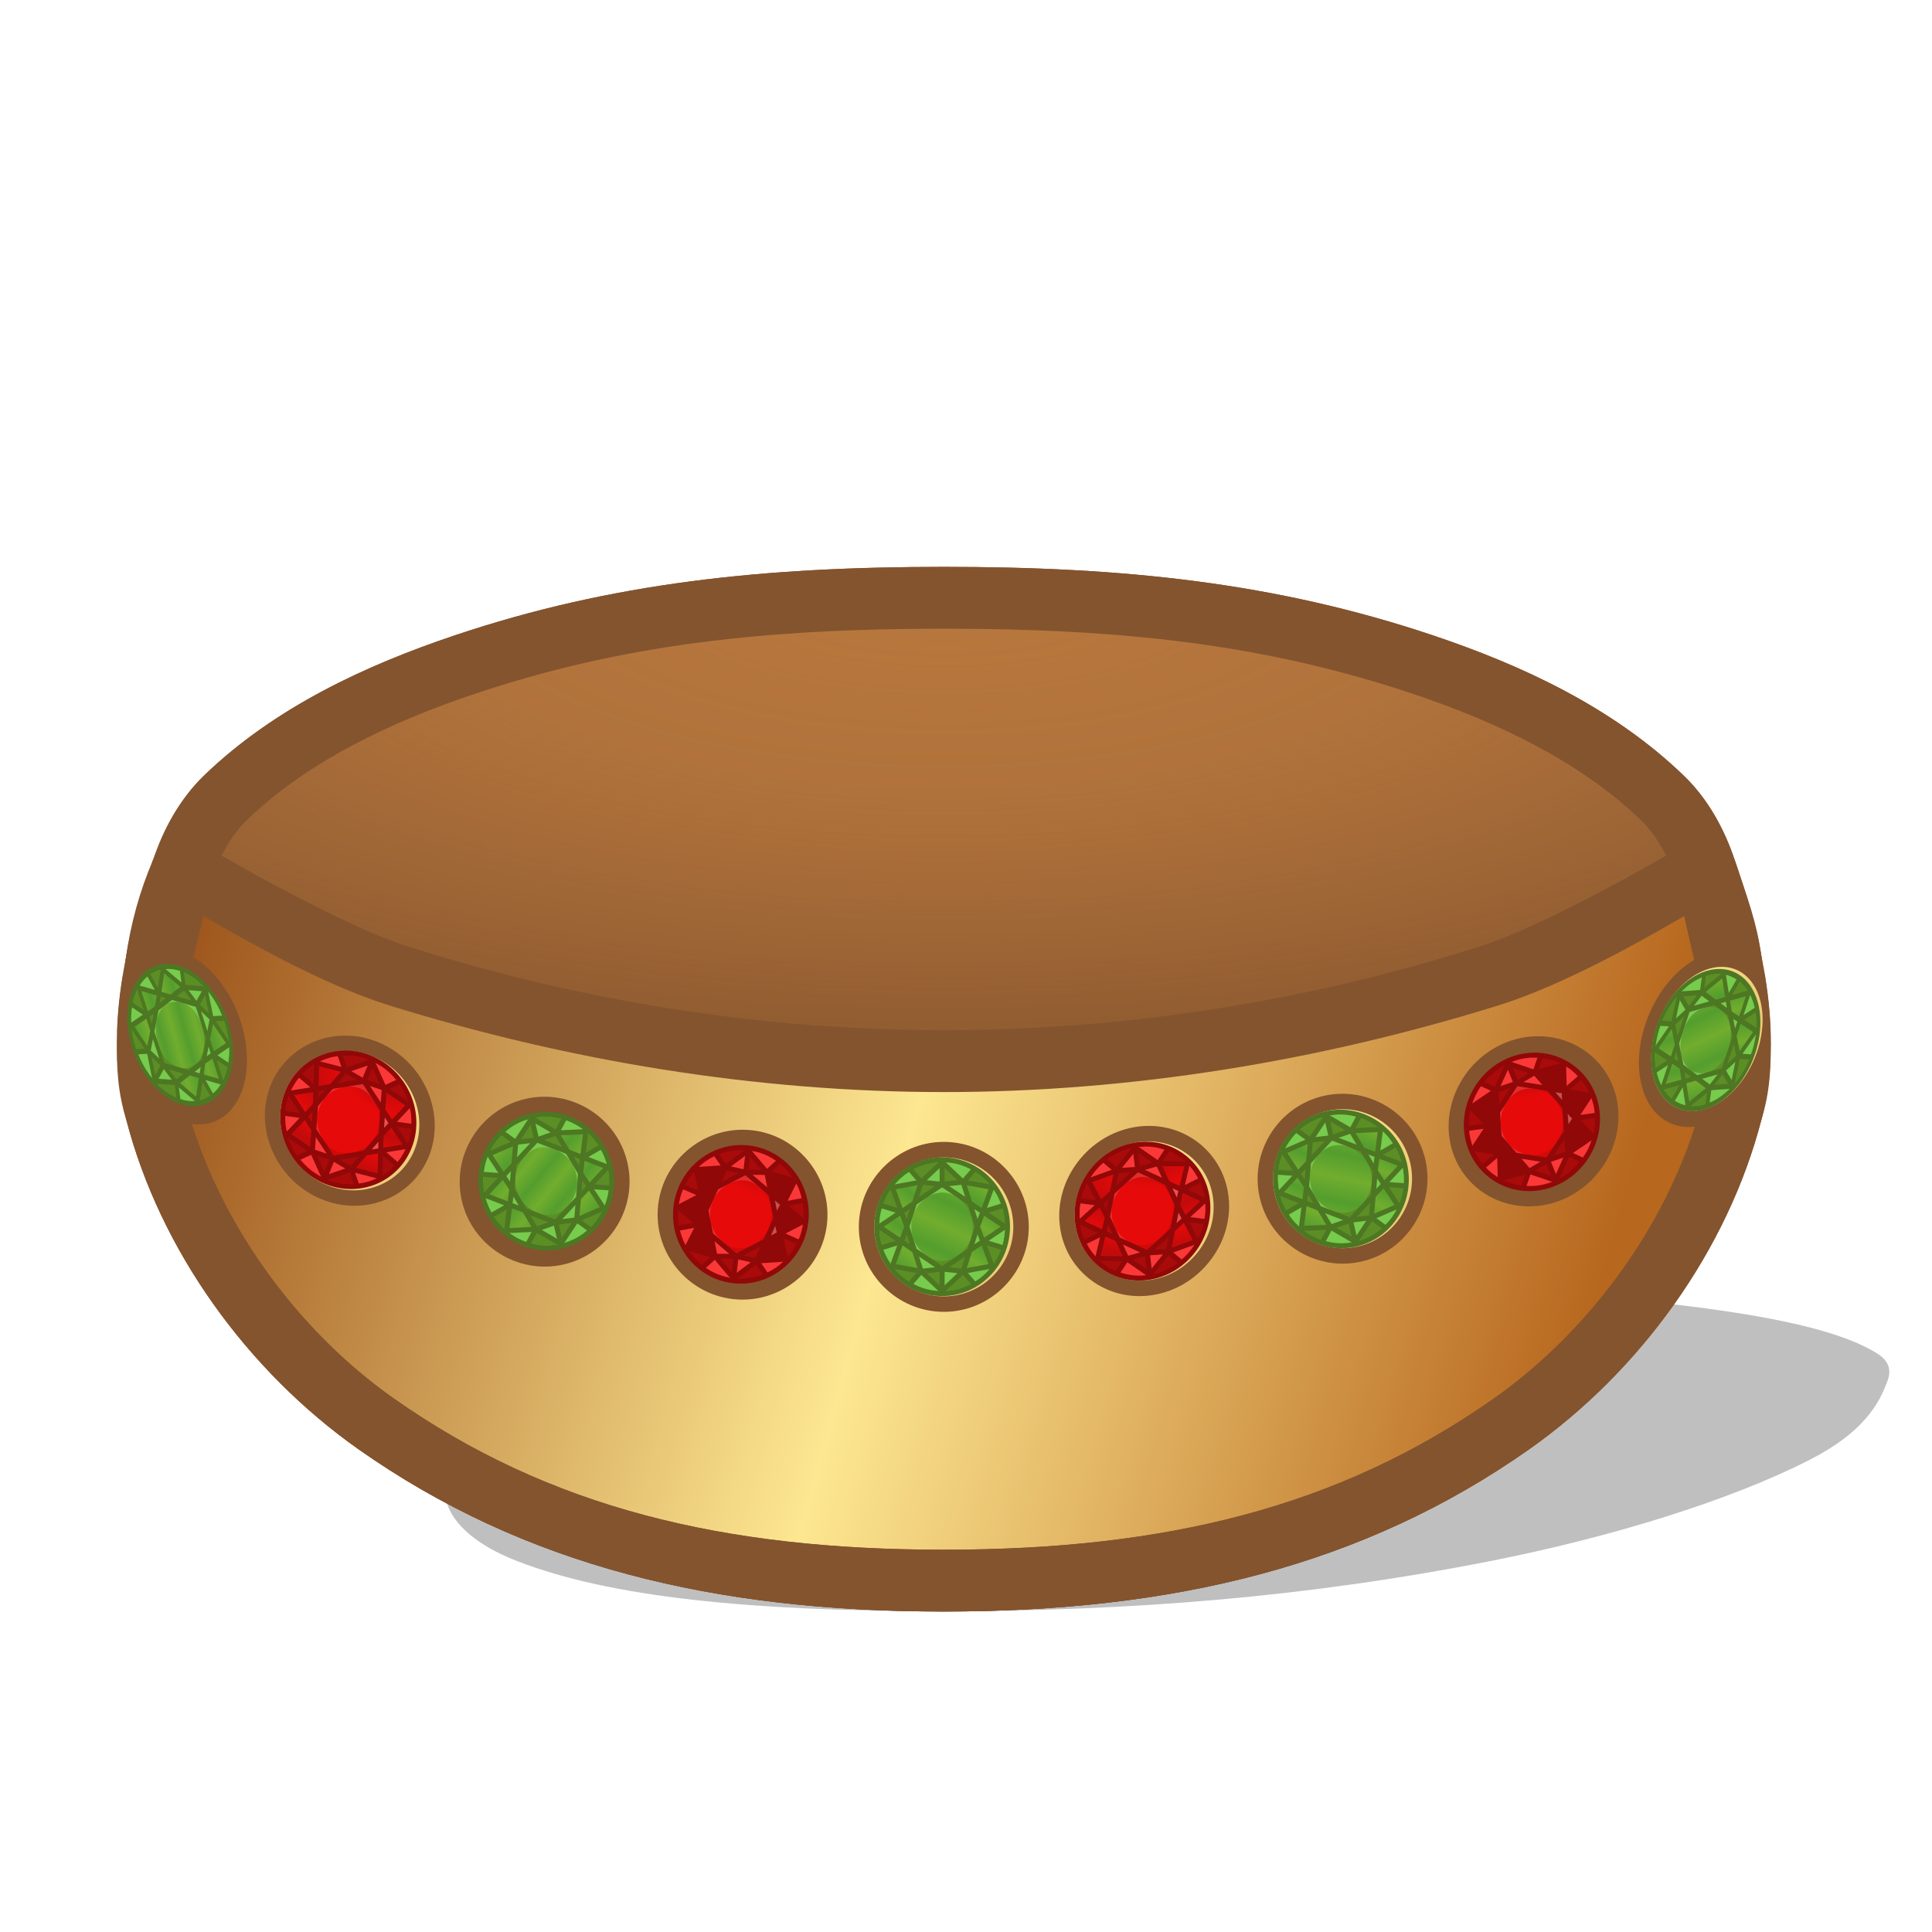 <svg height="500" viewBox="0 0 132.292 132.292" width="500" xmlns="http://www.w3.org/2000/svg" xmlns:xlink="http://www.w3.org/1999/xlink"><linearGradient id="a"><stop offset="0" stop-color="#549e2e"/><stop offset="1" stop-color="#71ad2e"/></linearGradient><linearGradient id="b"><stop offset="0" stop-color="#c20a0a"/><stop offset="1" stop-color="#e60a0a"/></linearGradient><linearGradient id="c" gradientTransform="matrix(391.593 0 0 -391.593 60.796 7618.49)" gradientUnits="userSpaceOnUse" spreadMethod="pad" x1="0" x2="1" y1="0" y2="0"><stop offset="0" stop-color="#9f571d"/><stop offset=".511" stop-color="#fde791"/><stop offset="1" stop-color="#b7671e"/></linearGradient><linearGradient id="d" gradientTransform="matrix(3.78 0 0 3.78 -341.506 91.506)" gradientUnits="userSpaceOnUse" spreadMethod="pad" x1="94.045" x2="119.292" xlink:href="#c" y1="-4.883" y2="2.117"/><radialGradient id="e" cx="-.599" cy="36.992" gradientTransform="matrix(0 .936 -2.329 0 150.797 49.696)" gradientUnits="userSpaceOnUse" r="54.5"><stop offset="0" stop-color="#85532d" stop-opacity=".1"/><stop offset=".296" stop-color="#85532d" stop-opacity=".25"/><stop offset=".666" stop-color="#724727" stop-opacity=".67"/><stop offset="1" stop-color="#724727"/></radialGradient><filter id="f" color-interpolation-filters="sRGB" height="1.056" width="1.034" x="-.017" y="-.028"><feGaussianBlur stdDeviation=".78"/></filter><linearGradient id="g" gradientTransform="matrix(2.678 0 0 3.184 -475.642 -806.155)" gradientUnits="userSpaceOnUse" spreadMethod="reflect" x1="-75.162" x2="-56.491" xlink:href="#c" y1="363.896" y2="379.598"/><radialGradient id="h" cx="192.119" cy="-55.687" gradientTransform="matrix(-6.432 -0 0 -1 1503.801 -47.483)" gradientUnits="userSpaceOnUse" r="5.819" xlink:href="#b"/><radialGradient id="i" cx="150.855" cy="-58.066" gradientTransform="matrix(-6.432 -0 0 -1 1197.118 -52.25)" gradientUnits="userSpaceOnUse" r="5.819" xlink:href="#b"/><radialGradient id="j" cx="137.1" cy="-55.696" gradientTransform="matrix(-6.432 -0 0 -1 1094.892 -47.509)" gradientUnits="userSpaceOnUse" r="5.819" xlink:href="#b"/><radialGradient id="k" cx="123.345" cy="-51.677" fy="-51.677" gradientTransform="matrix(-6.432 -0 0 -1 992.665 -39.472)" gradientUnits="userSpaceOnUse" r="5.819" xlink:href="#b"/><radialGradient id="l" cx="205.874" cy="-51.663" fy="-51.663" gradientTransform="matrix(-6.432 -0 0 -1 1606.028 -39.435)" gradientUnits="userSpaceOnUse" r="5.819" xlink:href="#b"/><radialGradient id="m" cx="219.629" cy="-44.189" fy="-44.189" gradientTransform="matrix(-6.432 -0 0 -1 1708.256 -24.488)" gradientUnits="userSpaceOnUse" r="5.819" xlink:href="#b"/><radialGradient id="n" cx="110.648" cy="-44.873" gradientTransform="matrix(-6.432 -0 0 -1 898.303 -25.863)" gradientUnits="userSpaceOnUse" r="5.819" xlink:href="#b"/><radialGradient id="o" cx="178.364" cy="-58.066" fy="-58.066" gradientTransform="matrix(-6.432 0 0 -1 1401.573 -52.253)" gradientUnits="userSpaceOnUse" r="5.819" xlink:href="#b"/><radialGradient id="p" cx="1600.829" cy="-2083.271" gradientTransform="matrix(-7.862 -0 -0 -1 15252.38 -3278.981)" gradientUnits="userSpaceOnUse" r="66.146" xlink:href="#b"/><filter id="q" color-interpolation-filters="sRGB" height="1.051" width="1.057" x="-.028" y="-.026"><feGaussianBlur stdDeviation="3.253"/></filter><filter id="r" color-interpolation-filters="sRGB" height="1.051" width="1.057" x="-.028" y="-.026"><feGaussianBlur stdDeviation="3.253"/></filter><radialGradient id="s" cx="180.22" cy="-133.392" gradientTransform="matrix(-.611 -0 -0 -.331 429.303 54.901)" gradientUnits="userSpaceOnUse" r="226.654" spreadMethod="reflect" xlink:href="#b"/><radialGradient id="t" cx="111.355" cy="-76.873" gradientTransform="matrix(-1.089 -0 0 -.589 440.47 53.696)" gradientUnits="userSpaceOnUse" r="127.147" xlink:href="#b"/><linearGradient id="u" gradientUnits="userSpaceOnUse" spreadMethod="reflect" x1="41.05" x2="5.346" xlink:href="#a" y1="55" y2="102"/><linearGradient id="v" gradientUnits="userSpaceOnUse" spreadMethod="reflect" x1="41.05" x2="5.346" xlink:href="#a" y1="55" y2="131"/><filter id="w" color-interpolation-filters="sRGB" height="1.281" width="1.281" x="-.141" y="-.141"><feGaussianBlur stdDeviation=".682"/></filter><filter id="x" color-interpolation-filters="sRGB" height="1.32" width="1.32" x="-.16" y="-.16"><feGaussianBlur stdDeviation=".775"/></filter><filter id="y" color-interpolation-filters="sRGB" height="1.314" width="1.314" x="-.157" y="-.157"><feGaussianBlur stdDeviation=".763"/></filter><clipPath id="z"><path d="m64.629 49.135c-12.336 0-22.719 1.082-33.443 4.674-6.11 2.047-12.388 4.943-17.244 9.643-1.671 1.617-2.754 3.652-3.438 5.68-1.823 5.408-3.438 11.72-1.867 17.818 2.321 9.008 8.345 17.277 15.895 22.592 11.4 8.025 24.414 11.125 40.098 11.125 15.683 0 28.698-3.1 40.098-11.125 7.55-5.315 13.572-13.583 15.893-22.592 1.571-6.099-.042-12.41-1.865-17.818-.683-2.027-1.769-4.063-3.439-5.68-4.856-4.699-11.134-7.596-17.244-9.643-10.725-3.592-21.105-4.674-33.441-4.674z"/></clipPath><filter id="A" color-interpolation-filters="sRGB" height="1.264" width="1.059" x="-.029" y="-.132"><feGaussianBlur stdDeviation="1.043"/></filter><g transform="translate(0 -10.319)"><path d="m88.512 101.684c-8.833 0-16.628.287-25.507 1.24-5.058.543-10.521 1.312-15.567 2.559-1.736.429-3.192.969-4.358 1.507-3.111 1.435-6.375 3.11-7.286 4.728-1.346 2.391.206 4.585 3.838 5.995 5.483 2.13 13.767 2.952 24.996 2.952s21.583-.823 32.425-2.952c7.18-1.41 14.253-3.605 18.923-5.995 3.161-1.618 4.113-3.293 4.614-4.728.188-.538.09-1.078-.566-1.507-1.908-1.247-5.436-2.016-9.128-2.559-6.48-.953-13.551-1.24-22.384-1.24z" filter="url(#A)" opacity=".5" transform="matrix(1.159 0 0 1.159 -10.494 -19.206)"/><path d="m64.629 49.135c-12.336 0-22.719 1.082-33.443 4.674-6.11 2.047-12.388 4.943-17.244 9.643-1.671 1.617-2.754 3.652-3.438 5.68-1.823 5.408-3.438 11.72-1.867 17.818 2.321 9.008 8.345 17.277 15.895 22.592 11.4 8.025 24.414 11.125 40.098 11.125 15.683 0 28.698-3.1 40.098-11.125 7.55-5.315 13.572-13.583 15.893-22.592 1.571-6.099-.042-12.41-1.865-17.818-.683-2.027-1.769-4.063-3.439-5.68-4.856-4.699-11.134-7.596-17.244-9.643-10.725-3.592-21.105-4.674-33.441-4.674z" fill="#84542e"/><path d="m25.749 107.81c-7.131-5.02-12.887-12.945-15.063-21.39-1.39-5.395.043-11.334 1.823-16.613.601-1.782 1.553-3.528 2.905-4.835 4.509-4.363 10.495-7.164 16.444-9.156 10.458-3.503 20.557-4.564 32.77-4.564 12.214 0 22.312 1.061 32.77 4.564 5.949 1.993 11.936 4.793 16.444 9.156 1.351 1.307 2.304 3.054 2.905 4.835 1.779 5.279 3.212 11.218 1.823 16.613-2.175 8.445-7.932 16.37-15.063 21.39-10.994 7.739-23.471 10.739-38.879 10.739-15.409 0-27.885-3-38.879-10.739z" fill="#bf7d40" filter="url(#f)"/><path d="m25.749 107.81c-7.131-5.02-12.887-12.945-15.063-21.39-1.39-5.395.043-11.334 1.823-16.613.601-1.782 1.553-3.528 2.905-4.835 4.509-4.363 10.495-7.164 16.444-9.156 10.458-3.503 20.557-4.564 32.77-4.564 12.214 0 22.312 1.061 32.77 4.564 5.949 1.993 11.936 4.793 16.444 9.156 1.351 1.307 2.304 3.054 2.905 4.835 1.779 5.279 3.212 11.218 1.823 16.613-2.175 8.445-7.932 16.37-15.063 21.39-10.994 7.739-23.471 10.739-38.879 10.739-15.409 0-27.885-3-38.879-10.739z" fill="url(#e)"/><path d="m25.749 107.81c-7.131-5.02-13.28-14.47-15.063-21.39s1.823-16.613 1.823-16.613 9.536 5.669 14.776 7.336c12.006 3.819 24.744 5.837 37.343 5.837 12.599 0 25.337-2.019 37.343-5.837 5.24-1.667 14.776-7.336 14.776-7.336s3.605 9.693 1.823 16.613-7.932 16.37-15.063 21.39c-10.994 7.739-25.434 10.739-38.879 10.739-13.445 0-27.885-3-38.879-10.739z" fill="url(#d)"/><path d="m115.666 67.988s-9.25 5.518-14.336 7.139c-11.798 3.76-24.319 5.736-36.701 5.736s-24.903-1.977-36.701-5.736c-5.087-1.621-14.338-7.139-14.338-7.139l-3.102 1.189s-1.553 4.42-1.866 6.725c-.494 3.649-1.099 7.536.014 11.046 2.784 8.777 8.37 17.286 15.895 22.592 11.336 7.993 24.414 11.125 40.098 11.125 15.683 0 28.762-3.131 40.098-11.125 7.525-5.306 13.123-13.811 15.893-22.592 1.126-3.571.49-7.525-.023-11.234-.31-2.241-1.827-6.537-1.827-6.537zm-.348 5.061c.766 3.508 2.308 8.689 1.201 12.844-2.12 7.955-7.494 15.454-14.23 20.188-10.652 7.485-22.526 10.354-37.66 10.354s-27.009-2.868-37.662-10.354c-6.736-4.733-12.112-12.232-14.23-20.188-1.107-4.155.231-9.003 1.203-12.842 2.804 1.629 8.218 4.713 12.705 6.109 12.237 3.807 25.169 5.938 37.984 5.938 12.815 0 25.748-2.13 37.984-5.938 4.487-1.396 9.902-4.483 12.705-6.111z" fill="#84542e"/><path d="m64.629 49.135c-12.336 0-22.719 1.082-33.443 4.674-6.11 2.047-12.388 4.943-17.244 9.643-1.671 1.617-2.572 3.679-3.453 5.727-.92 2.137-1.553 4.42-1.866 6.725-.494 3.649-.919 7.425.014 11.046 2.321 9.008 8.345 17.277 15.895 22.592 11.4 8.025 24.414 11.125 40.098 11.125 15.683 0 28.698-3.1 40.098-11.125 7.55-5.315 13.572-13.583 15.893-22.592.786-3.049.49-7.525-.023-11.234-.31-2.241-.915-3.833-1.827-6.537-.683-2.027-1.785-4.11-3.455-5.727-4.856-4.699-11.134-7.596-17.244-9.643-10.725-3.592-21.105-4.674-33.441-4.674zm0 4.234c12.091 0 21.907 1.04 32.098 4.453 5.788 1.939 11.483 4.643 15.645 8.67 1.032.998 1.853 2.456 2.371 3.992 1.736 5.15 2.986 10.717 1.777 15.408-2.03 7.881-7.519 15.463-14.23 20.188-10.588 7.454-22.526 10.354-37.66 10.354s-27.074-2.9-37.662-10.354c-6.712-4.725-12.2-12.306-14.23-20.188-1.208-4.691.044-10.259 1.779-15.408.518-1.536 1.337-2.994 2.369-3.992 4.161-4.026 9.858-6.731 15.646-8.67 10.191-3.413 20.007-4.453 32.098-4.453z" fill="#84542e"/><g clip-path="url(#z)"><g fill="url(#l)" transform="matrix(.929 .423 -.37 .908 -1.184 -25.929)"><path d="m64.627 88.508c-3.204 0-5.82 2.626-5.82 5.82s2.617 5.818 5.82 5.818 5.818-2.624 5.818-5.818-2.615-5.82-5.818-5.82zm0 2.117c2.055 0 3.701 1.656 3.701 3.703s-1.646 3.701-3.701 3.701-3.703-1.654-3.703-3.701 1.648-3.703 3.703-3.703z" fill="#84542e" fill-rule="evenodd" filter="url(#w)"/><path d="m64.626 89.566c-2.63 0-4.761 2.14-4.761 4.761s2.131 4.761 4.761 4.761 4.761-2.14 4.761-4.761-2.131-4.761-4.761-4.761z" fill="url(#g)" fill-rule="evenodd" stroke-width="2.117"/><g fill="url(#p)" stroke-width=".989" transform="matrix(.019 0 0 .019 59.761 89.566)"><g fill-rule="evenodd"><path d="m250 0c-135.135-0-244.654 112.366-244.654 250s109.519 250 244.654 250c135.135 0 244.654-112.366 244.654-250s-109.519-250-244.654-250z" fill="#910808"/><path d="m476.654 250a226.654 232 0 0 1 -226.654 232 226.654 232 0 0 1 -226.654-232 226.654 232 0 0 1 226.654-232 226.654 232 0 0 1 226.654 232z" fill="url(#s)"/><path d="m377.163 249.996-27.479-85.499-99.699-67.146-99.667 67.146-27.449 85.499 27.419 85.507 99.697 67.146 99.73-67.146z" fill="url(#t)"/><path d="m249.984 18.001v79.35l75.553-8.069zm0 0c-19.663.166-39.179 3.09-57.931 8.133-18.753 5.043-36.741 11.942-53.229 22.073l35.609 41.074zm-214.201 157.6 67.277 20.703-31.912-87.983c-8.051 9.9-15.316 21.176-21.143 32.448-5.828 11.273-10.53 22.974-14.222 34.832zm-12.422 74.396c.265 12.789 1.109 25.274 3.032 37.753 1.923 12.479 4.894 24.959 9.39 36.59l67.278-20.642zm115.463 201.534 35.609-40.811-103.315-19.146c8.894 12.296 19.486 23.823 30.831 33.918 11.344 10.095 23.723 19.144 36.875 26.039zm111.16 30.469v-79.35l-75.551 8.07zm111.16-30.469-35.607-40.811-75.553 71.28c19.665-.168 39.245-2.599 57.999-7.643 18.753-5.044 36.68-12.699 53.162-22.826zm-35.607-40.811 24.177-75.217-99.73 67.146zm138.648-86.381-67.275-20.642 31.941 87.877c8.051-9.9 15.345-20.857 21.173-32.13s10.469-23.247 14.161-35.105zm12.453-74.343c.067-12.369-.914-25.111-3.058-37.927-2.144-12.816-5.451-25.641-8.998-36.468l-67.672 20.703zm-115.162-201.789-35.939 41.074 103.796 19.039c-9.136-12.24-19.535-23.65-30.933-33.718s-23.855-18.828-36.924-26.394zm-187.043 41.074-24.116 75.216 99.667-67.146z" fill="#a90a0a"/><path d="m23.361 249.996 79.7 53.701 19.807-53.701-19.808-53.692zm79.7 53.701-31.942 87.877c.188.258-.189-.257 0 0l103.315 19.146-24.146-75.217zm222.477 107.023 103.314-19.146c.188-.256-.187.257 0 0l-31.941-87.877-47.197 31.806zm151.102-160.724-79.729-53.692-19.748 53.692 19.748 53.701zm-47.306-141.676-103.796-19.039 24.146 75.216 47.227 31.807zm-326.273 87.983 47.257-31.807 24.116-75.216-103.285 19.039c-.189.257.188-.258 0 0z" fill="url(#t)"/><path d="m249.984 18.001 75.553 71.28 35.939-41.074c-15.127-8.884-31.838-16.764-50.339-22.073-18.501-5.309-30.874-7.366-61.153-8.133zm0 0-75.551 71.28 75.551 8.069zm-178.836 90.319 103.285-19.039-35.609-41.074c-13.31 7.278-25.732 16.366-37.142 26.394-11.41 10.028-22.062 21.539-30.534 33.718zm31.912 87.983-67.277-20.703c-4.501 11.82-7.517 23.898-9.48 36.468s-2.9 25.711-2.942 37.927zm0 107.393-67.278 20.642c3.718 12.305 8.55 23.915 14.443 35.105 5.893 11.19 13.128 22.347 20.892 32.13zm222.477 107.023-75.553-8.07v79.35l-75.551-71.28-35.609 40.811c16.401 10.079 34.478 17.747 53.324 22.826 18.846 5.08 38.48 7.573 57.836 7.643zm0 0 35.607 40.811c13.312-7.276 25.902-16.01 37.313-26.039 11.411-10.029 21.923-21.738 30.394-33.918zm151.102-160.724-79.729 53.701 67.275 20.642c4.504-11.827 7.567-24.015 9.544-36.59s2.869-25.542 2.909-37.753zm-47.306-141.676-32.422 87.983 67.672-20.703c-5.179-12.861-9.657-24.941-15.308-36.145s-12.482-21.531-19.941-31.135zm-179.348 294.329-99.697-67.146 24.146 75.217zm0-305.299 99.699 67.146-24.146-75.216z" fill="#fa3838"/><path d="m103.061 303.697 47.227 31.806-27.419-85.507zm19.807-53.701 27.449-85.499-47.257 31.807z" fill="#910808" opacity=".5"/><path d="m396.91 196.303-47.227-31.807 27.479 85.499zm-19.748 53.692-27.449 85.507 47.197-31.806z" fill="#f99" opacity=".5"/></g><path d="m188.727 350.532c-19.517-15.145-35.965-36.804-43.615-60.641-8.11-25.27-8.11-54.512 0-79.782 7.649-23.833 23.955-45.605 43.607-60.634 17.393-13.301 39.544-22.682 61.268-22.706 21.553-.024 43.416 8.996 60.833 22.394l86.091 47.14-146.926-98.953-99.667 67.146-27.449 85.499 27.419 85.507 99.697 67.146z" fill="#f99" filter="url(#q)" opacity=".5"/><path d="m103.061 303.697 146.924 98.953 99.73-67.146 27.449-85.507-27.479-85.499-99.699-67.146 60.835 51.813c19.876 15.289 36.337 36.954 44.07 60.946 8.142 25.259 8.07 54.499-.001 79.782-7.549 23.647-23.61 45.311-43.06 60.267-17.535 13.484-39.897 23.048-61.842 23.072-21.721.025-43.839-9.18-61.26-22.698-28.555-15.612-57.111-31.224-85.666-46.836z" fill="#910808" fill-rule="evenodd" filter="url(#r)" opacity=".5"/><path d="m476.423 238.993-58.827-39.618 49.728-15.257 8.579-2.632-5.281-17.207-9.4 2.884-49.575 15.21 26.178-71.076-6.832-11.965-88.246-16.068 26.603-30.494 4.887-5.598-13.562-11.834-7.257 8.321-28.493 32.655-61.283-57.819-13.64-7.043-13.575 6.963-61.346 57.898-28.449-32.608-7.301-8.369-13.564 11.834 4.89 5.596 26.602 30.496-88.246 16.068-6.834 11.965 26.178 71.076-50.371-15.455-8.604-2.639-5.279 17.207 8.604 2.641 49.701 15.248-58.802 39.598-16.369 11.027 16.521 11.126 58.651 39.499-49.728 15.257-8.577 2.632 5.279 17.207 8.958-2.748 50.017-15.346-23.934 64.984 1.172 12.075 13.633 7.853 78.029 14.198-26.425 30.287-5.065 5.805 13.562 11.834 7.43-8.516 28.322-32.459 61.333 57.866 13.589 6.994 13.576-6.963 61.346-57.896 28.315 32.452 7.437 8.523 13.562-11.834-4.887-5.597-26.603-30.494 77.804-14.167 20.975-3.819-5.897-16.01-23.981-65.113 50.371 15.455 8.604 2.639 5.279-17.207-8.604-2.641-49.701-15.248 58.776-39.583 16.396-11.042zm-217.423-200.127 46.152 43.543-46.152 4.93zm-18 .002v48.471l-46.15-4.93zm-60.221 60.141 43.715 4.67-57.688 38.852zm138.443 0 13.973 43.521-57.689-38.852zm-157.934 1.816-18.604 57.949-35.127 23.658-24.791-67.309zm177.422 0 78.521 14.299-24.789 67.311-35.129-23.66zm-88.711 7.379 92.084 62.016 25.611 79.781-25.613 79.783-92.082 62.016-92.082-62.016-25.613-79.783 25.613-79.781zm116.203 78.26 19.836 13.359-8.307 22.553zm-232.406.002-11.527 35.908-8.307-22.551zm-35.203 23.709 14.668 39.824-14.67 39.828-59.135-39.826zm302.814 0 59.135 39.826-59.135 39.826-14.668-39.826zm-279.139 67.453 11.527 35.91-19.834-13.357zm255.461 0 8.307 22.553-19.834 13.357zm-270.172 39.939 35.127 23.658 18.604 57.951-78.521-14.299zm284.883 0 24.791 67.311-78.521 14.299 18.604-57.951zm-225.635 39.904 57.689 38.852-43.717 4.67zm166.387 0-13.973 43.521-43.717-4.67zm-92.193 55.189v48.475l-46.152-43.545zm18 0 46.152 4.93-46.152 43.545z" fill="#910808"/></g></g><g fill="url(#k)" transform="matrix(.929 -.423 .37 .908 10.07 28.788)"><path d="m64.627 88.508c-3.204 0-5.82 2.626-5.82 5.82s2.617 5.818 5.82 5.818 5.818-2.624 5.818-5.818-2.615-5.82-5.818-5.82zm0 2.117c2.055 0 3.701 1.656 3.701 3.703s-1.646 3.701-3.701 3.701-3.703-1.654-3.703-3.701 1.648-3.703 3.703-3.703z" fill="#84542e" fill-rule="evenodd" filter="url(#w)"/><path d="m64.626 89.566c-2.63 0-4.761 2.14-4.761 4.761s2.131 4.761 4.761 4.761 4.761-2.14 4.761-4.761-2.131-4.761-4.761-4.761z" fill="url(#g)" fill-rule="evenodd" stroke-width="2.117"/><g fill="url(#p)" stroke-width=".989" transform="matrix(.019 0 0 .019 59.761 89.566)"><g fill-rule="evenodd"><path d="m250 0c-135.135-0-244.654 112.366-244.654 250s109.519 250 244.654 250c135.135 0 244.654-112.366 244.654-250s-109.519-250-244.654-250z" fill="#910808"/><path d="m476.654 250a226.654 232 0 0 1 -226.654 232 226.654 232 0 0 1 -226.654-232 226.654 232 0 0 1 226.654-232 226.654 232 0 0 1 226.654 232z" fill="url(#s)"/><path d="m377.163 249.996-27.479-85.499-99.699-67.146-99.667 67.146-27.449 85.499 27.419 85.507 99.697 67.146 99.73-67.146z" fill="url(#t)"/><path d="m249.984 18.001v79.35l75.553-8.069zm0 0c-19.663.166-39.179 3.09-57.931 8.133-18.753 5.043-36.741 11.942-53.229 22.073l35.609 41.074zm-214.201 157.6 67.277 20.703-31.912-87.983c-8.051 9.9-15.316 21.176-21.143 32.448-5.828 11.273-10.53 22.974-14.222 34.832zm-12.422 74.396c.265 12.789 1.109 25.274 3.032 37.753 1.923 12.479 4.894 24.959 9.39 36.59l67.278-20.642zm115.463 201.534 35.609-40.811-103.315-19.146c8.894 12.296 19.486 23.823 30.831 33.918 11.344 10.095 23.723 19.144 36.875 26.039zm111.16 30.469v-79.35l-75.551 8.07zm111.16-30.469-35.607-40.811-75.553 71.28c19.665-.168 39.245-2.599 57.999-7.643 18.753-5.044 36.68-12.699 53.162-22.826zm-35.607-40.811 24.177-75.217-99.73 67.146zm138.648-86.381-67.275-20.642 31.941 87.877c8.051-9.9 15.345-20.857 21.173-32.13s10.469-23.247 14.161-35.105zm12.453-74.343c.067-12.369-.914-25.111-3.058-37.927-2.144-12.816-5.451-25.641-8.998-36.468l-67.672 20.703zm-115.162-201.789-35.939 41.074 103.796 19.039c-9.136-12.24-19.535-23.65-30.933-33.718s-23.855-18.828-36.924-26.394zm-187.043 41.074-24.116 75.216 99.667-67.146z" fill="#a90a0a"/><path d="m23.361 249.996 79.7 53.701 19.807-53.701-19.808-53.692zm79.7 53.701-31.942 87.877c.188.258-.189-.257 0 0l103.315 19.146-24.146-75.217zm222.477 107.023 103.314-19.146c.188-.256-.187.257 0 0l-31.941-87.877-47.197 31.806zm151.102-160.724-79.729-53.692-19.748 53.692 19.748 53.701zm-47.306-141.676-103.796-19.039 24.146 75.216 47.227 31.807zm-326.273 87.983 47.257-31.807 24.116-75.216-103.285 19.039c-.189.257.188-.258 0 0z" fill="url(#t)"/><path d="m249.984 18.001 75.553 71.28 35.939-41.074c-15.127-8.884-31.838-16.764-50.339-22.073-18.501-5.309-30.874-7.366-61.153-8.133zm0 0-75.551 71.28 75.551 8.069zm-178.836 90.319 103.285-19.039-35.609-41.074c-13.31 7.278-25.732 16.366-37.142 26.394-11.41 10.028-22.062 21.539-30.534 33.718zm31.912 87.983-67.277-20.703c-4.501 11.82-7.517 23.898-9.48 36.468s-2.9 25.711-2.942 37.927zm0 107.393-67.278 20.642c3.718 12.305 8.55 23.915 14.443 35.105 5.893 11.19 13.128 22.347 20.892 32.13zm222.477 107.023-75.553-8.07v79.35l-75.551-71.28-35.609 40.811c16.401 10.079 34.478 17.747 53.324 22.826 18.846 5.08 38.48 7.573 57.836 7.643zm0 0 35.607 40.811c13.312-7.276 25.902-16.01 37.313-26.039 11.411-10.029 21.923-21.738 30.394-33.918zm151.102-160.724-79.729 53.701 67.275 20.642c4.504-11.827 7.567-24.015 9.544-36.59s2.869-25.542 2.909-37.753zm-47.306-141.676-32.422 87.983 67.672-20.703c-5.179-12.861-9.657-24.941-15.308-36.145s-12.482-21.531-19.941-31.135zm-179.348 294.329-99.697-67.146 24.146 75.217zm0-305.299 99.699 67.146-24.146-75.216z" fill="#fa3838"/><path d="m103.061 303.697 47.227 31.806-27.419-85.507zm19.807-53.701 27.449-85.499-47.257 31.807z" fill="#910808" opacity=".5"/><path d="m396.91 196.303-47.227-31.807 27.479 85.499zm-19.748 53.692-27.449 85.507 47.197-31.806z" fill="#f99" opacity=".5"/></g><path d="m188.727 350.532c-19.517-15.145-35.965-36.804-43.615-60.641-8.11-25.27-8.11-54.512 0-79.782 7.649-23.833 23.955-45.605 43.607-60.634 17.393-13.301 39.544-22.682 61.268-22.706 21.553-.024 43.416 8.996 60.833 22.394l86.091 47.14-146.926-98.953-99.667 67.146-27.449 85.499 27.419 85.507 99.697 67.146z" fill="#f99" filter="url(#q)" opacity=".5"/><path d="m103.061 303.697 146.924 98.953 99.73-67.146 27.449-85.507-27.479-85.499-99.699-67.146 60.835 51.813c19.876 15.289 36.337 36.954 44.07 60.946 8.142 25.259 8.07 54.499-.001 79.782-7.549 23.647-23.61 45.311-43.06 60.267-17.535 13.484-39.897 23.048-61.842 23.072-21.721.025-43.839-9.18-61.26-22.698-28.555-15.612-57.111-31.224-85.666-46.836z" fill="#910808" fill-rule="evenodd" filter="url(#r)" opacity=".5"/><path d="m476.423 238.993-58.827-39.618 49.728-15.257 8.579-2.632-5.281-17.207-9.4 2.884-49.575 15.21 26.178-71.076-6.832-11.965-88.246-16.068 26.603-30.494 4.887-5.598-13.562-11.834-7.257 8.321-28.493 32.655-61.283-57.819-13.64-7.043-13.575 6.963-61.346 57.898-28.449-32.608-7.301-8.369-13.564 11.834 4.89 5.596 26.602 30.496-88.246 16.068-6.834 11.965 26.178 71.076-50.371-15.455-8.604-2.639-5.279 17.207 8.604 2.641 49.701 15.248-58.802 39.598-16.369 11.027 16.521 11.126 58.651 39.499-49.728 15.257-8.577 2.632 5.279 17.207 8.958-2.748 50.017-15.346-23.934 64.984 1.172 12.075 13.633 7.853 78.029 14.198-26.425 30.287-5.065 5.805 13.562 11.834 7.43-8.516 28.322-32.459 61.333 57.866 13.589 6.994 13.576-6.963 61.346-57.896 28.315 32.452 7.437 8.523 13.562-11.834-4.887-5.597-26.603-30.494 77.804-14.167 20.975-3.819-5.897-16.01-23.981-65.113 50.371 15.455 8.604 2.639 5.279-17.207-8.604-2.641-49.701-15.248 58.776-39.583 16.396-11.042zm-217.423-200.127 46.152 43.543-46.152 4.93zm-18 .002v48.471l-46.15-4.93zm-60.221 60.141 43.715 4.67-57.688 38.852zm138.443 0 13.973 43.521-57.689-38.852zm-157.934 1.816-18.604 57.949-35.127 23.658-24.791-67.309zm177.422 0 78.521 14.299-24.789 67.311-35.129-23.66zm-88.711 7.379 92.084 62.016 25.611 79.781-25.613 79.783-92.082 62.016-92.082-62.016-25.613-79.783 25.613-79.781zm116.203 78.26 19.836 13.359-8.307 22.553zm-232.406.002-11.527 35.908-8.307-22.551zm-35.203 23.709 14.668 39.824-14.67 39.828-59.135-39.826zm302.814 0 59.135 39.826-59.135 39.826-14.668-39.826zm-279.139 67.453 11.527 35.91-19.834-13.357zm255.461 0 8.307 22.553-19.834 13.357zm-270.172 39.939 35.127 23.658 18.604 57.951-78.521-14.299zm284.883 0 24.791 67.311-78.521 14.299 18.604-57.951zm-225.635 39.904 57.689 38.852-43.717 4.67zm166.387 0-13.973 43.521-43.717-4.67zm-92.193 55.189v48.475l-46.152-43.545zm18 0 46.152 4.93-46.152 43.545z" fill="#910808"/></g></g><g fill="url(#i)" transform="matrix(.993 -.17 .114 .987 3.419 11.127)"><path d="m64.627 88.508c-3.204 0-5.82 2.626-5.82 5.82s2.617 5.818 5.82 5.818 5.818-2.624 5.818-5.818-2.615-5.82-5.818-5.82zm0 2.117c2.055 0 3.701 1.656 3.701 3.703s-1.646 3.701-3.701 3.701-3.703-1.654-3.703-3.701 1.648-3.703 3.703-3.703z" fill="#84542e" fill-rule="evenodd" filter="url(#w)"/><path d="m64.626 89.566c-2.63 0-4.761 2.14-4.761 4.761s2.131 4.761 4.761 4.761 4.761-2.14 4.761-4.761-2.131-4.761-4.761-4.761z" fill="url(#g)" fill-rule="evenodd" stroke-width="2.117"/><g fill="url(#p)" stroke-width=".989" transform="matrix(.019 0 0 .019 59.761 89.566)"><g fill-rule="evenodd"><path d="m250 0c-135.135-0-244.654 112.366-244.654 250s109.519 250 244.654 250c135.135 0 244.654-112.366 244.654-250s-109.519-250-244.654-250z" fill="#910808"/><path d="m476.654 250a226.654 232 0 0 1 -226.654 232 226.654 232 0 0 1 -226.654-232 226.654 232 0 0 1 226.654-232 226.654 232 0 0 1 226.654 232z" fill="url(#s)"/><path d="m377.163 249.996-27.479-85.499-99.699-67.146-99.667 67.146-27.449 85.499 27.419 85.507 99.697 67.146 99.73-67.146z" fill="url(#t)"/><path d="m249.984 18.001v79.35l75.553-8.069zm0 0c-19.663.166-39.179 3.09-57.931 8.133-18.753 5.043-36.741 11.942-53.229 22.073l35.609 41.074zm-214.201 157.6 67.277 20.703-31.912-87.983c-8.051 9.9-15.316 21.176-21.143 32.448-5.828 11.273-10.53 22.974-14.222 34.832zm-12.422 74.396c.265 12.789 1.109 25.274 3.032 37.753 1.923 12.479 4.894 24.959 9.39 36.59l67.278-20.642zm115.463 201.534 35.609-40.811-103.315-19.146c8.894 12.296 19.486 23.823 30.831 33.918 11.344 10.095 23.723 19.144 36.875 26.039zm111.16 30.469v-79.35l-75.551 8.07zm111.16-30.469-35.607-40.811-75.553 71.28c19.665-.168 39.245-2.599 57.999-7.643 18.753-5.044 36.68-12.699 53.162-22.826zm-35.607-40.811 24.177-75.217-99.73 67.146zm138.648-86.381-67.275-20.642 31.941 87.877c8.051-9.9 15.345-20.857 21.173-32.13s10.469-23.247 14.161-35.105zm12.453-74.343c.067-12.369-.914-25.111-3.058-37.927-2.144-12.816-5.451-25.641-8.998-36.468l-67.672 20.703zm-115.162-201.789-35.939 41.074 103.796 19.039c-9.136-12.24-19.535-23.65-30.933-33.718s-23.855-18.828-36.924-26.394zm-187.043 41.074-24.116 75.216 99.667-67.146z" fill="#a90a0a"/><path d="m23.361 249.996 79.7 53.701 19.807-53.701-19.808-53.692zm79.7 53.701-31.942 87.877c.188.258-.189-.257 0 0l103.315 19.146-24.146-75.217zm222.477 107.023 103.314-19.146c.188-.256-.187.257 0 0l-31.941-87.877-47.197 31.806zm151.102-160.724-79.729-53.692-19.748 53.692 19.748 53.701zm-47.306-141.676-103.796-19.039 24.146 75.216 47.227 31.807zm-326.273 87.983 47.257-31.807 24.116-75.216-103.285 19.039c-.189.257.188-.258 0 0z" fill="url(#t)"/><path d="m249.984 18.001 75.553 71.28 35.939-41.074c-15.127-8.884-31.838-16.764-50.339-22.073-18.501-5.309-30.874-7.366-61.153-8.133zm0 0-75.551 71.28 75.551 8.069zm-178.836 90.319 103.285-19.039-35.609-41.074c-13.31 7.278-25.732 16.366-37.142 26.394-11.41 10.028-22.062 21.539-30.534 33.718zm31.912 87.983-67.277-20.703c-4.501 11.82-7.517 23.898-9.48 36.468s-2.9 25.711-2.942 37.927zm0 107.393-67.278 20.642c3.718 12.305 8.55 23.915 14.443 35.105 5.893 11.19 13.128 22.347 20.892 32.13zm222.477 107.023-75.553-8.07v79.35l-75.551-71.28-35.609 40.811c16.401 10.079 34.478 17.747 53.324 22.826 18.846 5.08 38.48 7.573 57.836 7.643zm0 0 35.607 40.811c13.312-7.276 25.902-16.01 37.313-26.039 11.411-10.029 21.923-21.738 30.394-33.918zm151.102-160.724-79.729 53.701 67.275 20.642c4.504-11.827 7.567-24.015 9.544-36.59s2.869-25.542 2.909-37.753zm-47.306-141.676-32.422 87.983 67.672-20.703c-5.179-12.861-9.657-24.941-15.308-36.145s-12.482-21.531-19.941-31.135zm-179.348 294.329-99.697-67.146 24.146 75.217zm0-305.299 99.699 67.146-24.146-75.216z" fill="#fa3838"/><path d="m103.061 303.697 47.227 31.806-27.419-85.507zm19.807-53.701 27.449-85.499-47.257 31.807z" fill="#910808" opacity=".5"/><path d="m396.91 196.303-47.227-31.807 27.479 85.499zm-19.748 53.692-27.449 85.507 47.197-31.806z" fill="#f99" opacity=".5"/></g><path d="m188.727 350.532c-19.517-15.145-35.965-36.804-43.615-60.641-8.11-25.27-8.11-54.512 0-79.782 7.649-23.833 23.955-45.605 43.607-60.634 17.393-13.301 39.544-22.682 61.268-22.706 21.553-.024 43.416 8.996 60.833 22.394l86.091 47.14-146.926-98.953-99.667 67.146-27.449 85.499 27.419 85.507 99.697 67.146z" fill="#f99" filter="url(#q)" opacity=".5"/><path d="m103.061 303.697 146.924 98.953 99.73-67.146 27.449-85.507-27.479-85.499-99.699-67.146 60.835 51.813c19.876 15.289 36.337 36.954 44.07 60.946 8.142 25.259 8.07 54.499-.001 79.782-7.549 23.647-23.61 45.311-43.06 60.267-17.535 13.484-39.897 23.048-61.842 23.072-21.721.025-43.839-9.18-61.26-22.698-28.555-15.612-57.111-31.224-85.666-46.836z" fill="#910808" fill-rule="evenodd" filter="url(#r)" opacity=".5"/><path d="m476.423 238.993-58.827-39.618 49.728-15.257 8.579-2.632-5.281-17.207-9.4 2.884-49.575 15.21 26.178-71.076-6.832-11.965-88.246-16.068 26.603-30.494 4.887-5.598-13.562-11.834-7.257 8.321-28.493 32.655-61.283-57.819-13.64-7.043-13.575 6.963-61.346 57.898-28.449-32.608-7.301-8.369-13.564 11.834 4.89 5.596 26.602 30.496-88.246 16.068-6.834 11.965 26.178 71.076-50.371-15.455-8.604-2.639-5.279 17.207 8.604 2.641 49.701 15.248-58.802 39.598-16.369 11.027 16.521 11.126 58.651 39.499-49.728 15.257-8.577 2.632 5.279 17.207 8.958-2.748 50.017-15.346-23.934 64.984 1.172 12.075 13.633 7.853 78.029 14.198-26.425 30.287-5.065 5.805 13.562 11.834 7.43-8.516 28.322-32.459 61.333 57.866 13.589 6.994 13.576-6.963 61.346-57.896 28.315 32.452 7.437 8.523 13.562-11.834-4.887-5.597-26.603-30.494 77.804-14.167 20.975-3.819-5.897-16.01-23.981-65.113 50.371 15.455 8.604 2.639 5.279-17.207-8.604-2.641-49.701-15.248 58.776-39.583 16.396-11.042zm-217.423-200.127 46.152 43.543-46.152 4.93zm-18 .002v48.471l-46.15-4.93zm-60.221 60.141 43.715 4.67-57.688 38.852zm138.443 0 13.973 43.521-57.689-38.852zm-157.934 1.816-18.604 57.949-35.127 23.658-24.791-67.309zm177.422 0 78.521 14.299-24.789 67.311-35.129-23.66zm-88.711 7.379 92.084 62.016 25.611 79.781-25.613 79.783-92.082 62.016-92.082-62.016-25.613-79.783 25.613-79.781zm116.203 78.26 19.836 13.359-8.307 22.553zm-232.406.002-11.527 35.908-8.307-22.551zm-35.203 23.709 14.668 39.824-14.67 39.828-59.135-39.826zm302.814 0 59.135 39.826-59.135 39.826-14.668-39.826zm-279.139 67.453 11.527 35.91-19.834-13.357zm255.461 0 8.307 22.553-19.834 13.357zm-270.172 39.939 35.127 23.658 18.604 57.951-78.521-14.299zm284.883 0 24.791 67.311-78.521 14.299 18.604-57.951zm-225.635 39.904 57.689 38.852-43.717 4.67zm166.387 0-13.973 43.521-43.717-4.67zm-92.193 55.189v48.475l-46.152-43.545zm18 0 46.152 4.93-46.152 43.545z" fill="#910808"/></g></g><g fill="url(#o)" transform="matrix(.993 .114 -.114 .993 -2.575 -7.541)"><path d="m64.627 88.508c-3.204 0-5.82 2.626-5.82 5.82s2.617 5.818 5.82 5.818 5.818-2.624 5.818-5.818-2.615-5.82-5.818-5.82zm0 2.117c2.055 0 3.701 1.656 3.701 3.703s-1.646 3.701-3.701 3.701-3.703-1.654-3.703-3.701 1.648-3.703 3.703-3.703z" fill="#84542e" fill-rule="evenodd" filter="url(#w)"/><path d="m64.626 89.566c-2.63 0-4.761 2.14-4.761 4.761s2.131 4.761 4.761 4.761 4.761-2.14 4.761-4.761-2.131-4.761-4.761-4.761z" fill="url(#g)" fill-rule="evenodd" stroke-width="2.117"/><g fill="url(#p)" stroke-width=".989" transform="matrix(.019 0 0 .019 59.761 89.566)"><g fill-rule="evenodd"><path d="m250 0c-135.135-0-244.654 112.366-244.654 250s109.519 250 244.654 250c135.135 0 244.654-112.366 244.654-250s-109.519-250-244.654-250z" fill="#910808"/><path d="m476.654 250a226.654 232 0 0 1 -226.654 232 226.654 232 0 0 1 -226.654-232 226.654 232 0 0 1 226.654-232 226.654 232 0 0 1 226.654 232z" fill="url(#s)"/><path d="m377.163 249.996-27.479-85.499-99.699-67.146-99.667 67.146-27.449 85.499 27.419 85.507 99.697 67.146 99.73-67.146z" fill="url(#t)"/><path d="m249.984 18.001v79.35l75.553-8.069zm0 0c-19.663.166-39.179 3.09-57.931 8.133-18.753 5.043-36.741 11.942-53.229 22.073l35.609 41.074zm-214.201 157.6 67.277 20.703-31.912-87.983c-8.051 9.9-15.316 21.176-21.143 32.448-5.828 11.273-10.53 22.974-14.222 34.832zm-12.422 74.396c.265 12.789 1.109 25.274 3.032 37.753 1.923 12.479 4.894 24.959 9.39 36.59l67.278-20.642zm115.463 201.534 35.609-40.811-103.315-19.146c8.894 12.296 19.486 23.823 30.831 33.918 11.344 10.095 23.723 19.144 36.875 26.039zm111.16 30.469v-79.35l-75.551 8.07zm111.16-30.469-35.607-40.811-75.553 71.28c19.665-.168 39.245-2.599 57.999-7.643 18.753-5.044 36.68-12.699 53.162-22.826zm-35.607-40.811 24.177-75.217-99.73 67.146zm138.648-86.381-67.275-20.642 31.941 87.877c8.051-9.9 15.345-20.857 21.173-32.13s10.469-23.247 14.161-35.105zm12.453-74.343c.067-12.369-.914-25.111-3.058-37.927-2.144-12.816-5.451-25.641-8.998-36.468l-67.672 20.703zm-115.162-201.789-35.939 41.074 103.796 19.039c-9.136-12.24-19.535-23.65-30.933-33.718s-23.855-18.828-36.924-26.394zm-187.043 41.074-24.116 75.216 99.667-67.146z" fill="#a90a0a"/><path d="m23.361 249.996 79.7 53.701 19.807-53.701-19.808-53.692zm79.7 53.701-31.942 87.877c.188.258-.189-.257 0 0l103.315 19.146-24.146-75.217zm222.477 107.023 103.314-19.146c.188-.256-.187.257 0 0l-31.941-87.877-47.197 31.806zm151.102-160.724-79.729-53.692-19.748 53.692 19.748 53.701zm-47.306-141.676-103.796-19.039 24.146 75.216 47.227 31.807zm-326.273 87.983 47.257-31.807 24.116-75.216-103.285 19.039c-.189.257.188-.258 0 0z" fill="url(#t)"/><path d="m249.984 18.001 75.553 71.28 35.939-41.074c-15.127-8.884-31.838-16.764-50.339-22.073-18.501-5.309-30.874-7.366-61.153-8.133zm0 0-75.551 71.28 75.551 8.069zm-178.836 90.319 103.285-19.039-35.609-41.074c-13.31 7.278-25.732 16.366-37.142 26.394-11.41 10.028-22.062 21.539-30.534 33.718zm31.912 87.983-67.277-20.703c-4.501 11.82-7.517 23.898-9.48 36.468s-2.9 25.711-2.942 37.927zm0 107.393-67.278 20.642c3.718 12.305 8.55 23.915 14.443 35.105 5.893 11.19 13.128 22.347 20.892 32.13zm222.477 107.023-75.553-8.07v79.35l-75.551-71.28-35.609 40.811c16.401 10.079 34.478 17.747 53.324 22.826 18.846 5.08 38.48 7.573 57.836 7.643zm0 0 35.607 40.811c13.312-7.276 25.902-16.01 37.313-26.039 11.411-10.029 21.923-21.738 30.394-33.918zm151.102-160.724-79.729 53.701 67.275 20.642c4.504-11.827 7.567-24.015 9.544-36.59s2.869-25.542 2.909-37.753zm-47.306-141.676-32.422 87.983 67.672-20.703c-5.179-12.861-9.657-24.941-15.308-36.145s-12.482-21.531-19.941-31.135zm-179.348 294.329-99.697-67.146 24.146 75.217zm0-305.299 99.699 67.146-24.146-75.216z" fill="#fa3838"/><path d="m103.061 303.697 47.227 31.806-27.419-85.507zm19.807-53.701 27.449-85.499-47.257 31.807z" fill="#910808" opacity=".5"/><path d="m396.91 196.303-47.227-31.807 27.479 85.499zm-19.748 53.692-27.449 85.507 47.197-31.806z" fill="#f99" opacity=".5"/></g><path d="m188.727 350.532c-19.517-15.145-35.965-36.804-43.615-60.641-8.11-25.27-8.11-54.512 0-79.782 7.649-23.833 23.955-45.605 43.607-60.634 17.393-13.301 39.544-22.682 61.268-22.706 21.553-.024 43.416 8.996 60.833 22.394l86.091 47.14-146.926-98.953-99.667 67.146-27.449 85.499 27.419 85.507 99.697 67.146z" fill="#f99" filter="url(#q)" opacity=".5"/><path d="m103.061 303.697 146.924 98.953 99.73-67.146 27.449-85.507-27.479-85.499-99.699-67.146 60.835 51.813c19.876 15.289 36.337 36.954 44.07 60.946 8.142 25.259 8.07 54.499-.001 79.782-7.549 23.647-23.61 45.311-43.06 60.267-17.535 13.484-39.897 23.048-61.842 23.072-21.721.025-43.839-9.18-61.26-22.698-28.555-15.612-57.111-31.224-85.666-46.836z" fill="#910808" fill-rule="evenodd" filter="url(#r)" opacity=".5"/><path d="m476.423 238.993-58.827-39.618 49.728-15.257 8.579-2.632-5.281-17.207-9.4 2.884-49.575 15.21 26.178-71.076-6.832-11.965-88.246-16.068 26.603-30.494 4.887-5.598-13.562-11.834-7.257 8.321-28.493 32.655-61.283-57.819-13.64-7.043-13.575 6.963-61.346 57.898-28.449-32.608-7.301-8.369-13.564 11.834 4.89 5.596 26.602 30.496-88.246 16.068-6.834 11.965 26.178 71.076-50.371-15.455-8.604-2.639-5.279 17.207 8.604 2.641 49.701 15.248-58.802 39.598-16.369 11.027 16.521 11.126 58.651 39.499-49.728 15.257-8.577 2.632 5.279 17.207 8.958-2.748 50.017-15.346-23.934 64.984 1.172 12.075 13.633 7.853 78.029 14.198-26.425 30.287-5.065 5.805 13.562 11.834 7.43-8.516 28.322-32.459 61.333 57.866 13.589 6.994 13.576-6.963 61.346-57.896 28.315 32.452 7.437 8.523 13.562-11.834-4.887-5.597-26.603-30.494 77.804-14.167 20.975-3.819-5.897-16.01-23.981-65.113 50.371 15.455 8.604 2.639 5.279-17.207-8.604-2.641-49.701-15.248 58.776-39.583 16.396-11.042zm-217.423-200.127 46.152 43.543-46.152 4.93zm-18 .002v48.471l-46.15-4.93zm-60.221 60.141 43.715 4.67-57.688 38.852zm138.443 0 13.973 43.521-57.689-38.852zm-157.934 1.816-18.604 57.949-35.127 23.658-24.791-67.309zm177.422 0 78.521 14.299-24.789 67.311-35.129-23.66zm-88.711 7.379 92.084 62.016 25.611 79.781-25.613 79.783-92.082 62.016-92.082-62.016-25.613-79.783 25.613-79.781zm116.203 78.26 19.836 13.359-8.307 22.553zm-232.406.002-11.527 35.908-8.307-22.551zm-35.203 23.709 14.668 39.824-14.67 39.828-59.135-39.826zm302.814 0 59.135 39.826-59.135 39.826-14.668-39.826zm-279.139 67.453 11.527 35.91-19.834-13.357zm255.461 0 8.307 22.553-19.834 13.357zm-270.172 39.939 35.127 23.658 18.604 57.951-78.521-14.299zm284.883 0 24.791 67.311-78.521 14.299 18.604-57.951zm-225.635 39.904 57.689 38.852-43.717 4.67zm166.387 0-13.973 43.521-43.717-4.67zm-92.193 55.189v48.475l-46.152-43.545zm18 0 46.152 4.93-46.152 43.545z" fill="#910808"/></g></g><g fill="url(#n)" stroke-width="1.117" transform="matrix(.687 -.752 .412 .715 33.62 62.615)"><path d="m64.627 88.508c-3.204 0-5.82 2.626-5.82 5.82s2.617 5.818 5.82 5.818 5.818-2.624 5.818-5.818-2.615-5.82-5.818-5.82zm0 2.117c2.055 0 3.701 1.656 3.701 3.703s-1.646 3.701-3.701 3.701-3.703-1.654-3.703-3.701 1.648-3.703 3.703-3.703z" fill="#84542e" fill-rule="evenodd" filter="url(#y)" stroke-width="1.117"/><path d="m64.626 89.566c-2.63 0-4.761 2.14-4.761 4.761s2.131 4.761 4.761 4.761 4.761-2.14 4.761-4.761-2.131-4.761-4.761-4.761z" fill="url(#g)" fill-rule="evenodd" stroke-width="2.365"/><g fill="url(#p)" stroke-width="1.105" transform="matrix(.019 0 0 .019 59.761 89.566)"><g fill-rule="evenodd"><path d="m250 0c-135.135-0-244.654 112.366-244.654 250s109.519 250 244.654 250c135.135 0 244.654-112.366 244.654-250s-109.519-250-244.654-250z" fill="#4d7723"/><path d="m476.654 250a226.654 232 0 0 1 -226.654 232 226.654 232 0 0 1 -226.654-232 226.654 232 0 0 1 226.654-232 226.654 232 0 0 1 226.654 232z" fill="url(#u)"/><path d="m377.163 249.996-27.479-85.499-99.699-67.146-99.667 67.146-27.449 85.499 27.419 85.507 99.697 67.146 99.73-67.146z" fill="url(#v)"/><path d="m249.984 18.001v79.35l75.553-8.069zm0 0c-19.663.166-39.179 3.09-57.931 8.133-18.753 5.043-36.741 11.942-53.229 22.073l35.609 41.074zm-214.201 157.6 67.277 20.703-31.912-87.983c-8.051 9.9-15.316 21.176-21.143 32.448-5.828 11.273-10.53 22.974-14.222 34.832zm-12.422 74.396c.265 12.789 1.109 25.274 3.032 37.753 1.923 12.479 4.894 24.959 9.39 36.59l67.278-20.642zm115.463 201.534 35.609-40.811-103.315-19.146c8.894 12.296 19.486 23.823 30.831 33.918 11.344 10.095 23.723 19.144 36.875 26.039zm111.16 30.469v-79.35l-75.551 8.07zm111.16-30.469-35.607-40.811-75.553 71.28c19.665-.168 39.245-2.599 57.999-7.643 18.753-5.044 36.68-12.699 53.162-22.826zm-35.607-40.811 24.177-75.217-99.73 67.146zm138.648-86.381-67.275-20.642 31.941 87.877c8.051-9.9 15.345-20.857 21.173-32.13s10.469-23.247 14.161-35.105zm12.453-74.343c.067-12.369-.914-25.111-3.058-37.927-2.144-12.816-5.451-25.641-8.998-36.468l-67.672 20.703zm-115.162-201.789-35.939 41.074 103.796 19.039c-9.136-12.24-19.535-23.65-30.933-33.718s-23.855-18.828-36.924-26.394zm-187.043 41.074-24.116 75.216 99.667-67.146z" fill="#5b8e24"/><path d="m23.361 249.996 79.7 53.701 19.807-53.701-19.808-53.692zm79.7 53.701-31.942 87.877c.188.258-.189-.257 0 0l103.315 19.146-24.146-75.217zm222.477 107.023 103.314-19.146c.188-.256-.187.257 0 0l-31.941-87.877-47.197 31.806zm151.102-160.724-79.729-53.692-19.748 53.692 19.748 53.701zm-47.306-141.676-103.796-19.039 24.146 75.216 47.227 31.807zm-326.273 87.983 47.257-31.807 24.116-75.216-103.285 19.039c-.189.257.188-.258 0 0z" fill="url(#u)"/><path d="m249.984 18.001 75.553 71.28 35.939-41.074c-15.127-8.884-31.838-16.764-50.339-22.073-18.501-5.309-30.874-7.366-61.153-8.133zm0 0-75.551 71.28 75.551 8.069zm-178.836 90.319 103.285-19.039-35.609-41.074c-13.31 7.278-25.732 16.366-37.142 26.394-11.41 10.028-22.062 21.539-30.534 33.718zm31.912 87.983-67.277-20.703c-4.501 11.82-7.517 23.898-9.48 36.468s-2.9 25.711-2.942 37.927zm0 107.393-67.278 20.642c3.718 12.305 8.55 23.915 14.443 35.105 5.893 11.19 13.128 22.347 20.892 32.13zm222.477 107.023-75.553-8.07v79.35l-75.551-71.28-35.609 40.811c16.401 10.079 34.478 17.747 53.324 22.826 18.846 5.08 38.48 7.573 57.836 7.643zm0 0 35.607 40.811c13.312-7.276 25.902-16.01 37.313-26.039 11.411-10.029 21.923-21.738 30.394-33.918zm151.102-160.724-79.729 53.701 67.275 20.642c4.504-11.827 7.567-24.015 9.544-36.59s2.869-25.542 2.909-37.753zm-47.306-141.676-32.422 87.983 67.672-20.703c-5.179-12.861-9.657-24.941-15.308-36.145s-12.482-21.531-19.941-31.135zm-179.348 294.329-99.697-67.146 24.146 75.217zm0-305.299 99.699 67.146-24.146-75.216z" fill="#77cb4d"/><path d="m103.061 303.697 47.227 31.806-27.419-85.507zm19.807-53.701 27.449-85.499-47.257 31.807z" fill="#5b8e24"/><path d="m396.91 196.303-47.227-31.807 27.479 85.499zm-19.748 53.692-27.449 85.507 47.197-31.806z" fill="#77cb4d"/></g><path d="m188.727 350.532c-19.517-15.145-35.965-36.804-43.615-60.641-8.11-25.27-8.11-54.512 0-79.782 7.649-23.833 23.955-45.605 43.607-60.634 17.393-13.301 39.544-22.682 61.268-22.706 21.553-.024 43.416 8.996 60.833 22.394l86.091 47.14-146.926-98.953-99.667 67.146-27.449 85.499 27.419 85.507 99.697 67.146z" fill="#77cb4d" filter="url(#q)"/><path d="m103.061 303.697 146.924 98.953 99.73-67.146 27.449-85.507-27.479-85.499-99.699-67.146 60.835 51.813c19.876 15.289 36.337 36.954 44.07 60.946 8.142 25.259 8.07 54.499-.001 79.782-7.549 23.647-23.61 45.311-43.06 60.267-17.535 13.484-39.897 23.048-61.842 23.072-21.721.025-43.839-9.18-61.26-22.698-28.555-15.612-57.111-31.224-85.666-46.836z" fill="#5b8e24" fill-rule="evenodd" filter="url(#r)"/><path d="m476.423 238.993-58.827-39.618 49.728-15.257 8.579-2.632-5.281-17.207-9.4 2.884-49.575 15.21 26.178-71.076-6.832-11.965-88.246-16.068 26.603-30.494 4.887-5.598-13.562-11.834-7.257 8.321-28.493 32.655-61.283-57.819-13.64-7.043-13.575 6.963-61.346 57.898-28.449-32.608-7.301-8.369-13.564 11.834 4.89 5.596 26.602 30.496-88.246 16.068-6.834 11.965 26.178 71.076-50.371-15.455-8.604-2.639-5.279 17.207 8.604 2.641 49.701 15.248-58.802 39.598-16.369 11.027 16.521 11.126 58.651 39.499-49.728 15.257-8.577 2.632 5.279 17.207 8.958-2.748 50.017-15.346-23.934 64.984 1.172 12.075 13.633 7.853 78.029 14.198-26.425 30.287-5.065 5.805 13.562 11.834 7.43-8.516 28.322-32.459 61.333 57.866 13.589 6.994 13.576-6.963 61.346-57.896 28.315 32.452 7.437 8.523 13.562-11.834-4.887-5.597-26.603-30.494 77.804-14.167 20.975-3.819-5.897-16.01-23.981-65.113 50.371 15.455 8.604 2.639 5.279-17.207-8.604-2.641-49.701-15.248 58.776-39.583 16.396-11.042zm-217.423-200.127 46.152 43.543-46.152 4.93zm-18 .002v48.471l-46.15-4.93zm-60.221 60.141 43.715 4.67-57.688 38.852zm138.443 0 13.973 43.521-57.689-38.852zm-157.934 1.816-18.604 57.949-35.127 23.658-24.791-67.309zm177.422 0 78.521 14.299-24.789 67.311-35.129-23.66zm-88.711 7.379 92.084 62.016 25.611 79.781-25.613 79.783-92.082 62.016-92.082-62.016-25.613-79.783 25.613-79.781zm116.203 78.26 19.836 13.359-8.307 22.553zm-232.406.002-11.527 35.908-8.307-22.551zm-35.203 23.709 14.668 39.824-14.67 39.828-59.135-39.826zm302.814 0 59.135 39.826-59.135 39.826-14.668-39.826zm-279.139 67.453 11.527 35.91-19.834-13.357zm255.461 0 8.307 22.553-19.834 13.357zm-270.172 39.939 35.127 23.658 18.604 57.951-78.521-14.299zm284.883 0 24.791 67.311-78.521 14.299 18.604-57.951zm-225.635 39.904 57.689 38.852-43.717 4.67zm166.387 0-13.973 43.521-43.717-4.67zm-92.193 55.189v48.475l-46.152-43.545zm18 0 46.152 4.93-46.152 43.545z" fill="#4d7723"/></g></g><g fill="url(#m)" stroke-width="1.137" transform="matrix(.664 .752 -.398 .715 7.039 -34.76)"><path d="m64.627 88.508c-3.204 0-5.82 2.626-5.82 5.82s2.617 5.818 5.82 5.818 5.818-2.624 5.818-5.818-2.615-5.82-5.818-5.82zm0 2.117c2.055 0 3.701 1.656 3.701 3.703s-1.646 3.701-3.701 3.701-3.703-1.654-3.703-3.701 1.648-3.703 3.703-3.703z" fill="#84542e" fill-rule="evenodd" filter="url(#x)" stroke-width="1.137"/><path d="m64.626 89.566c-2.63 0-4.761 2.14-4.761 4.761s2.131 4.761 4.761 4.761 4.761-2.14 4.761-4.761-2.131-4.761-4.761-4.761z" fill="url(#g)" fill-rule="evenodd" stroke-width="2.406"/><g fill="url(#p)" stroke-width="1.124" transform="matrix(.019 0 0 .019 59.761 89.566)"><g fill-rule="evenodd"><path d="m250 0c-135.135-0-244.654 112.366-244.654 250s109.519 250 244.654 250c135.135 0 244.654-112.366 244.654-250s-109.519-250-244.654-250z" fill="#4d7723"/><path d="m476.654 250a226.654 232 0 0 1 -226.654 232 226.654 232 0 0 1 -226.654-232 226.654 232 0 0 1 226.654-232 226.654 232 0 0 1 226.654 232z" fill="url(#u)"/><path d="m377.163 249.996-27.479-85.499-99.699-67.146-99.667 67.146-27.449 85.499 27.419 85.507 99.697 67.146 99.73-67.146z" fill="url(#v)"/><path d="m249.984 18.001v79.35l75.553-8.069zm0 0c-19.663.166-39.179 3.09-57.931 8.133-18.753 5.043-36.741 11.942-53.229 22.073l35.609 41.074zm-214.201 157.6 67.277 20.703-31.912-87.983c-8.051 9.9-15.316 21.176-21.143 32.448-5.828 11.273-10.53 22.974-14.222 34.832zm-12.422 74.396c.265 12.789 1.109 25.274 3.032 37.753 1.923 12.479 4.894 24.959 9.39 36.59l67.278-20.642zm115.463 201.534 35.609-40.811-103.315-19.146c8.894 12.296 19.486 23.823 30.831 33.918 11.344 10.095 23.723 19.144 36.875 26.039zm111.16 30.469v-79.35l-75.551 8.07zm111.16-30.469-35.607-40.811-75.553 71.28c19.665-.168 39.245-2.599 57.999-7.643 18.753-5.044 36.68-12.699 53.162-22.826zm-35.607-40.811 24.177-75.217-99.73 67.146zm138.648-86.381-67.275-20.642 31.941 87.877c8.051-9.9 15.345-20.857 21.173-32.13s10.469-23.247 14.161-35.105zm12.453-74.343c.067-12.369-.914-25.111-3.058-37.927-2.144-12.816-5.451-25.641-8.998-36.468l-67.672 20.703zm-115.162-201.789-35.939 41.074 103.796 19.039c-9.136-12.24-19.535-23.65-30.933-33.718s-23.855-18.828-36.924-26.394zm-187.043 41.074-24.116 75.216 99.667-67.146z" fill="#5b8e24"/><path d="m23.361 249.996 79.7 53.701 19.807-53.701-19.808-53.692zm79.7 53.701-31.942 87.877c.188.258-.189-.257 0 0l103.315 19.146-24.146-75.217zm222.477 107.023 103.314-19.146c.188-.256-.187.257 0 0l-31.941-87.877-47.197 31.806zm151.102-160.724-79.729-53.692-19.748 53.692 19.748 53.701zm-47.306-141.676-103.796-19.039 24.146 75.216 47.227 31.807zm-326.273 87.983 47.257-31.807 24.116-75.216-103.285 19.039c-.189.257.188-.258 0 0z" fill="url(#u)"/><path d="m249.984 18.001 75.553 71.28 35.939-41.074c-15.127-8.884-31.838-16.764-50.339-22.073-18.501-5.309-30.874-7.366-61.153-8.133zm0 0-75.551 71.28 75.551 8.069zm-178.836 90.319 103.285-19.039-35.609-41.074c-13.31 7.278-25.732 16.366-37.142 26.394-11.41 10.028-22.062 21.539-30.534 33.718zm31.912 87.983-67.277-20.703c-4.501 11.82-7.517 23.898-9.48 36.468s-2.9 25.711-2.942 37.927zm0 107.393-67.278 20.642c3.718 12.305 8.55 23.915 14.443 35.105 5.893 11.19 13.128 22.347 20.892 32.13zm222.477 107.023-75.553-8.07v79.35l-75.551-71.28-35.609 40.811c16.401 10.079 34.478 17.747 53.324 22.826 18.846 5.08 38.48 7.573 57.836 7.643zm0 0 35.607 40.811c13.312-7.276 25.902-16.01 37.313-26.039 11.411-10.029 21.923-21.738 30.394-33.918zm151.102-160.724-79.729 53.701 67.275 20.642c4.504-11.827 7.567-24.015 9.544-36.59s2.869-25.542 2.909-37.753zm-47.306-141.676-32.422 87.983 67.672-20.703c-5.179-12.861-9.657-24.941-15.308-36.145s-12.482-21.531-19.941-31.135zm-179.348 294.329-99.697-67.146 24.146 75.217zm0-305.299 99.699 67.146-24.146-75.216z" fill="#77cb4d"/><path d="m103.061 303.697 47.227 31.806-27.419-85.507zm19.807-53.701 27.449-85.499-47.257 31.807z" fill="#5b8e24"/><path d="m396.91 196.303-47.227-31.807 27.479 85.499zm-19.748 53.692-27.449 85.507 47.197-31.806z" fill="#77cb4d"/></g><path d="m188.727 350.532c-19.517-15.145-35.965-36.804-43.615-60.641-8.11-25.27-8.11-54.512 0-79.782 7.649-23.833 23.955-45.605 43.607-60.634 17.393-13.301 39.544-22.682 61.268-22.706 21.553-.024 43.416 8.996 60.833 22.394l86.091 47.14-146.926-98.953-99.667 67.146-27.449 85.499 27.419 85.507 99.697 67.146z" fill="#77cb4d" filter="url(#q)"/><path d="m103.061 303.697 146.924 98.953 99.73-67.146 27.449-85.507-27.479-85.499-99.699-67.146 60.835 51.813c19.876 15.289 36.337 36.954 44.07 60.946 8.142 25.259 8.07 54.499-.001 79.782-7.549 23.647-23.61 45.311-43.06 60.267-17.535 13.484-39.897 23.048-61.842 23.072-21.721.025-43.839-9.18-61.26-22.698-28.555-15.612-57.111-31.224-85.666-46.836z" fill="#5b8e24" fill-rule="evenodd" filter="url(#r)"/><path d="m476.423 238.993-58.827-39.618 49.728-15.257 8.579-2.632-5.281-17.207-9.4 2.884-49.575 15.21 26.178-71.076-6.832-11.965-88.246-16.068 26.603-30.494 4.887-5.598-13.562-11.834-7.257 8.321-28.493 32.655-61.283-57.819-13.64-7.043-13.575 6.963-61.346 57.898-28.449-32.608-7.301-8.369-13.564 11.834 4.89 5.596 26.602 30.496-88.246 16.068-6.834 11.965 26.178 71.076-50.371-15.455-8.604-2.639-5.279 17.207 8.604 2.641 49.701 15.248-58.802 39.598-16.369 11.027 16.521 11.126 58.651 39.499-49.728 15.257-8.577 2.632 5.279 17.207 8.958-2.748 50.017-15.346-23.934 64.984 1.172 12.075 13.633 7.853 78.029 14.198-26.425 30.287-5.065 5.805 13.562 11.834 7.43-8.516 28.322-32.459 61.333 57.866 13.589 6.994 13.576-6.963 61.346-57.896 28.315 32.452 7.437 8.523 13.562-11.834-4.887-5.597-26.603-30.494 77.804-14.167 20.975-3.819-5.897-16.01-23.981-65.113 50.371 15.455 8.604 2.639 5.279-17.207-8.604-2.641-49.701-15.248 58.776-39.583 16.396-11.042zm-217.423-200.127 46.152 43.543-46.152 4.93zm-18 .002v48.471l-46.15-4.93zm-60.221 60.141 43.715 4.67-57.688 38.852zm138.443 0 13.973 43.521-57.689-38.852zm-157.934 1.816-18.604 57.949-35.127 23.658-24.791-67.309zm177.422 0 78.521 14.299-24.789 67.311-35.129-23.66zm-88.711 7.379 92.084 62.016 25.611 79.781-25.613 79.783-92.082 62.016-92.082-62.016-25.613-79.783 25.613-79.781zm116.203 78.26 19.836 13.359-8.307 22.553zm-232.406.002-11.527 35.908-8.307-22.551zm-35.203 23.709 14.668 39.824-14.67 39.828-59.135-39.826zm302.814 0 59.135 39.826-59.135 39.826-14.668-39.826zm-279.139 67.453 11.527 35.91-19.834-13.357zm255.461 0 8.307 22.553-19.834 13.357zm-270.172 39.939 35.127 23.658 18.604 57.951-78.521-14.299zm284.883 0 24.791 67.311-78.521 14.299 18.604-57.951zm-225.635 39.904 57.689 38.852-43.717 4.67zm166.387 0-13.973 43.521-43.717-4.67zm-92.193 55.189v48.475l-46.152-43.545zm18 0 46.152 4.93-46.152 43.545z" fill="#4d7723"/></g></g><g fill="url(#j)" transform="matrix(.974 -.225 .225 .974 7.761 13.697)"><path d="m64.627 88.508c-3.204 0-5.82 2.626-5.82 5.82s2.617 5.818 5.82 5.818 5.818-2.624 5.818-5.818-2.615-5.82-5.818-5.82zm0 2.117c2.055 0 3.701 1.656 3.701 3.703s-1.646 3.701-3.701 3.701-3.703-1.654-3.703-3.701 1.648-3.703 3.703-3.703z" fill="#84542e" fill-rule="evenodd" filter="url(#w)"/><path d="m64.626 89.566c-2.63 0-4.761 2.14-4.761 4.761s2.131 4.761 4.761 4.761 4.761-2.14 4.761-4.761-2.131-4.761-4.761-4.761z" fill="url(#g)" fill-rule="evenodd" stroke-width="2.117"/><g fill="url(#p)" stroke-width=".989" transform="matrix(.019 0 0 .019 59.761 89.566)"><g fill-rule="evenodd"><path d="m250 0c-135.135-0-244.654 112.366-244.654 250s109.519 250 244.654 250c135.135 0 244.654-112.366 244.654-250s-109.519-250-244.654-250z" fill="#4d7723"/><path d="m476.654 250a226.654 232 0 0 1 -226.654 232 226.654 232 0 0 1 -226.654-232 226.654 232 0 0 1 226.654-232 226.654 232 0 0 1 226.654 232z" fill="url(#u)"/><path d="m377.163 249.996-27.479-85.499-99.699-67.146-99.667 67.146-27.449 85.499 27.419 85.507 99.697 67.146 99.73-67.146z" fill="url(#v)"/><path d="m249.984 18.001v79.35l75.553-8.069zm0 0c-19.663.166-39.179 3.09-57.931 8.133-18.753 5.043-36.741 11.942-53.229 22.073l35.609 41.074zm-214.201 157.6 67.277 20.703-31.912-87.983c-8.051 9.9-15.316 21.176-21.143 32.448-5.828 11.273-10.53 22.974-14.222 34.832zm-12.422 74.396c.265 12.789 1.109 25.274 3.032 37.753 1.923 12.479 4.894 24.959 9.39 36.59l67.278-20.642zm115.463 201.534 35.609-40.811-103.315-19.146c8.894 12.296 19.486 23.823 30.831 33.918 11.344 10.095 23.723 19.144 36.875 26.039zm111.16 30.469v-79.35l-75.551 8.07zm111.16-30.469-35.607-40.811-75.553 71.28c19.665-.168 39.245-2.599 57.999-7.643 18.753-5.044 36.68-12.699 53.162-22.826zm-35.607-40.811 24.177-75.217-99.73 67.146zm138.648-86.381-67.275-20.642 31.941 87.877c8.051-9.9 15.345-20.857 21.173-32.13s10.469-23.247 14.161-35.105zm12.453-74.343c.067-12.369-.914-25.111-3.058-37.927-2.144-12.816-5.451-25.641-8.998-36.468l-67.672 20.703zm-115.162-201.789-35.939 41.074 103.796 19.039c-9.136-12.24-19.535-23.65-30.933-33.718s-23.855-18.828-36.924-26.394zm-187.043 41.074-24.116 75.216 99.667-67.146z" fill="#5b8e24"/><path d="m23.361 249.996 79.7 53.701 19.807-53.701-19.808-53.692zm79.7 53.701-31.942 87.877c.188.258-.189-.257 0 0l103.315 19.146-24.146-75.217zm222.477 107.023 103.314-19.146c.188-.256-.187.257 0 0l-31.941-87.877-47.197 31.806zm151.102-160.724-79.729-53.692-19.748 53.692 19.748 53.701zm-47.306-141.676-103.796-19.039 24.146 75.216 47.227 31.807zm-326.273 87.983 47.257-31.807 24.116-75.216-103.285 19.039c-.189.257.188-.258 0 0z" fill="url(#u)"/><path d="m249.984 18.001 75.553 71.28 35.939-41.074c-15.127-8.884-31.838-16.764-50.339-22.073-18.501-5.309-30.874-7.366-61.153-8.133zm0 0-75.551 71.28 75.551 8.069zm-178.836 90.319 103.285-19.039-35.609-41.074c-13.31 7.278-25.732 16.366-37.142 26.394-11.41 10.028-22.062 21.539-30.534 33.718zm31.912 87.983-67.277-20.703c-4.501 11.82-7.517 23.898-9.48 36.468s-2.9 25.711-2.942 37.927zm0 107.393-67.278 20.642c3.718 12.305 8.55 23.915 14.443 35.105 5.893 11.19 13.128 22.347 20.892 32.13zm222.477 107.023-75.553-8.07v79.35l-75.551-71.28-35.609 40.811c16.401 10.079 34.478 17.747 53.324 22.826 18.846 5.08 38.48 7.573 57.836 7.643zm0 0 35.607 40.811c13.312-7.276 25.902-16.01 37.313-26.039 11.411-10.029 21.923-21.738 30.394-33.918zm151.102-160.724-79.729 53.701 67.275 20.642c4.504-11.827 7.567-24.015 9.544-36.59s2.869-25.542 2.909-37.753zm-47.306-141.676-32.422 87.983 67.672-20.703c-5.179-12.861-9.657-24.941-15.308-36.145s-12.482-21.531-19.941-31.135zm-179.348 294.329-99.697-67.146 24.146 75.217zm0-305.299 99.699 67.146-24.146-75.216z" fill="#77cb4d"/><path d="m103.061 303.697 47.227 31.806-27.419-85.507zm19.807-53.701 27.449-85.499-47.257 31.807z" fill="#5b8e24"/><path d="m396.91 196.303-47.227-31.807 27.479 85.499zm-19.748 53.692-27.449 85.507 47.197-31.806z" fill="#77cb4d"/></g><path d="m188.727 350.532c-19.517-15.145-35.965-36.804-43.615-60.641-8.11-25.27-8.11-54.512 0-79.782 7.649-23.833 23.955-45.605 43.607-60.634 17.393-13.301 39.544-22.682 61.268-22.706 21.553-.024 43.416 8.996 60.833 22.394l86.091 47.14-146.926-98.953-99.667 67.146-27.449 85.499 27.419 85.507 99.697 67.146z" fill="#77cb4d" filter="url(#q)"/><path d="m103.061 303.697 146.924 98.953 99.73-67.146 27.449-85.507-27.479-85.499-99.699-67.146 60.835 51.813c19.876 15.289 36.337 36.954 44.07 60.946 8.142 25.259 8.07 54.499-.001 79.782-7.549 23.647-23.61 45.311-43.06 60.267-17.535 13.484-39.897 23.048-61.842 23.072-21.721.025-43.839-9.18-61.26-22.698-28.555-15.612-57.111-31.224-85.666-46.836z" fill="#5b8e24" fill-rule="evenodd" filter="url(#r)"/><path d="m476.423 238.993-58.827-39.618 49.728-15.257 8.579-2.632-5.281-17.207-9.4 2.884-49.575 15.21 26.178-71.076-6.832-11.965-88.246-16.068 26.603-30.494 4.887-5.598-13.562-11.834-7.257 8.321-28.493 32.655-61.283-57.819-13.64-7.043-13.575 6.963-61.346 57.898-28.449-32.608-7.301-8.369-13.564 11.834 4.89 5.596 26.602 30.496-88.246 16.068-6.834 11.965 26.178 71.076-50.371-15.455-8.604-2.639-5.279 17.207 8.604 2.641 49.701 15.248-58.802 39.598-16.369 11.027 16.521 11.126 58.651 39.499-49.728 15.257-8.577 2.632 5.279 17.207 8.958-2.748 50.017-15.346-23.934 64.984 1.172 12.075 13.633 7.853 78.029 14.198-26.425 30.287-5.065 5.805 13.562 11.834 7.43-8.516 28.322-32.459 61.333 57.866 13.589 6.994 13.576-6.963 61.346-57.896 28.315 32.452 7.437 8.523 13.562-11.834-4.887-5.597-26.603-30.494 77.804-14.167 20.975-3.819-5.897-16.01-23.981-65.113 50.371 15.455 8.604 2.639 5.279-17.207-8.604-2.641-49.701-15.248 58.776-39.583 16.396-11.042zm-217.423-200.127 46.152 43.543-46.152 4.93zm-18 .002v48.471l-46.15-4.93zm-60.221 60.141 43.715 4.67-57.688 38.852zm138.443 0 13.973 43.521-57.689-38.852zm-157.934 1.816-18.604 57.949-35.127 23.658-24.791-67.309zm177.422 0 78.521 14.299-24.789 67.311-35.129-23.66zm-88.711 7.379 92.084 62.016 25.611 79.781-25.613 79.783-92.082 62.016-92.082-62.016-25.613-79.783 25.613-79.781zm116.203 78.26 19.836 13.359-8.307 22.553zm-232.406.002-11.527 35.908-8.307-22.551zm-35.203 23.709 14.668 39.824-14.67 39.828-59.135-39.826zm302.814 0 59.135 39.826-59.135 39.826-14.668-39.826zm-279.139 67.453 11.527 35.91-19.834-13.357zm255.461 0 8.307 22.553-19.834 13.357zm-270.172 39.939 35.127 23.658 18.604 57.951-78.521-14.299zm284.883 0 24.791 67.311-78.521 14.299 18.604-57.951zm-225.635 39.904 57.689 38.852-43.717 4.67zm166.387 0-13.973 43.521-43.717-4.67zm-92.193 55.189v48.475l-46.152-43.545zm18 0 46.152 4.93-46.152 43.545z" fill="#4d7723"/></g></g><g fill="url(#h)" transform="matrix(-.974 .225 .225 .974 79.014 -15.183)"><path d="m64.627 88.508c-3.204 0-5.82 2.626-5.82 5.82s2.617 5.818 5.82 5.818 5.818-2.624 5.818-5.818-2.615-5.82-5.818-5.82zm0 2.117c2.055 0 3.701 1.656 3.701 3.703s-1.646 3.701-3.701 3.701-3.703-1.654-3.703-3.701 1.648-3.703 3.703-3.703z" fill="#84542e" fill-rule="evenodd" filter="url(#w)"/><path d="m64.626 89.566c-2.63 0-4.761 2.14-4.761 4.761s2.131 4.761 4.761 4.761 4.761-2.14 4.761-4.761-2.131-4.761-4.761-4.761z" fill="url(#g)" fill-rule="evenodd" stroke-width="2.117"/><g fill="url(#p)" stroke-width=".989" transform="matrix(.019 0 0 .019 59.761 89.566)"><g fill-rule="evenodd"><path d="m250 0c-135.135-0-244.654 112.366-244.654 250s109.519 250 244.654 250c135.135 0 244.654-112.366 244.654-250s-109.519-250-244.654-250z" fill="#4d7723"/><path d="m476.654 250a226.654 232 0 0 1 -226.654 232 226.654 232 0 0 1 -226.654-232 226.654 232 0 0 1 226.654-232 226.654 232 0 0 1 226.654 232z" fill="url(#u)"/><path d="m377.163 249.996-27.479-85.499-99.699-67.146-99.667 67.146-27.449 85.499 27.419 85.507 99.697 67.146 99.73-67.146z" fill="url(#v)"/><path d="m249.984 18.001v79.35l75.553-8.069zm0 0c-19.663.166-39.179 3.09-57.931 8.133-18.753 5.043-36.741 11.942-53.229 22.073l35.609 41.074zm-214.201 157.6 67.277 20.703-31.912-87.983c-8.051 9.9-15.316 21.176-21.143 32.448-5.828 11.273-10.53 22.974-14.222 34.832zm-12.422 74.396c.265 12.789 1.109 25.274 3.032 37.753 1.923 12.479 4.894 24.959 9.39 36.59l67.278-20.642zm115.463 201.534 35.609-40.811-103.315-19.146c8.894 12.296 19.486 23.823 30.831 33.918 11.344 10.095 23.723 19.144 36.875 26.039zm111.16 30.469v-79.35l-75.551 8.07zm111.16-30.469-35.607-40.811-75.553 71.28c19.665-.168 39.245-2.599 57.999-7.643 18.753-5.044 36.68-12.699 53.162-22.826zm-35.607-40.811 24.177-75.217-99.73 67.146zm138.648-86.381-67.275-20.642 31.941 87.877c8.051-9.9 15.345-20.857 21.173-32.13s10.469-23.247 14.161-35.105zm12.453-74.343c.067-12.369-.914-25.111-3.058-37.927-2.144-12.816-5.451-25.641-8.998-36.468l-67.672 20.703zm-115.162-201.789-35.939 41.074 103.796 19.039c-9.136-12.24-19.535-23.65-30.933-33.718s-23.855-18.828-36.924-26.394zm-187.043 41.074-24.116 75.216 99.667-67.146z" fill="#5b8e24"/><path d="m23.361 249.996 79.7 53.701 19.807-53.701-19.808-53.692zm79.7 53.701-31.942 87.877c.188.258-.189-.257 0 0l103.315 19.146-24.146-75.217zm222.477 107.023 103.314-19.146c.188-.256-.187.257 0 0l-31.941-87.877-47.197 31.806zm151.102-160.724-79.729-53.692-19.748 53.692 19.748 53.701zm-47.306-141.676-103.796-19.039 24.146 75.216 47.227 31.807zm-326.273 87.983 47.257-31.807 24.116-75.216-103.285 19.039c-.189.257.188-.258 0 0z" fill="url(#u)"/><path d="m249.984 18.001 75.553 71.28 35.939-41.074c-15.127-8.884-31.838-16.764-50.339-22.073-18.501-5.309-30.874-7.366-61.153-8.133zm0 0-75.551 71.28 75.551 8.069zm-178.836 90.319 103.285-19.039-35.609-41.074c-13.31 7.278-25.732 16.366-37.142 26.394-11.41 10.028-22.062 21.539-30.534 33.718zm31.912 87.983-67.277-20.703c-4.501 11.82-7.517 23.898-9.48 36.468s-2.9 25.711-2.942 37.927zm0 107.393-67.278 20.642c3.718 12.305 8.55 23.915 14.443 35.105 5.893 11.19 13.128 22.347 20.892 32.13zm222.477 107.023-75.553-8.07v79.35l-75.551-71.28-35.609 40.811c16.401 10.079 34.478 17.747 53.324 22.826 18.846 5.08 38.48 7.573 57.836 7.643zm0 0 35.607 40.811c13.312-7.276 25.902-16.01 37.313-26.039 11.411-10.029 21.923-21.738 30.394-33.918zm151.102-160.724-79.729 53.701 67.275 20.642c4.504-11.827 7.567-24.015 9.544-36.59s2.869-25.542 2.909-37.753zm-47.306-141.676-32.422 87.983 67.672-20.703c-5.179-12.861-9.657-24.941-15.308-36.145s-12.482-21.531-19.941-31.135zm-179.348 294.329-99.697-67.146 24.146 75.217zm0-305.299 99.699 67.146-24.146-75.216z" fill="#77cb4d"/><path d="m103.061 303.697 47.227 31.806-27.419-85.507zm19.807-53.701 27.449-85.499-47.257 31.807z" fill="#5b8e24"/><path d="m396.91 196.303-47.227-31.807 27.479 85.499zm-19.748 53.692-27.449 85.507 47.197-31.806z" fill="#77cb4d"/></g><path d="m188.727 350.532c-19.517-15.145-35.965-36.804-43.615-60.641-8.11-25.27-8.11-54.512 0-79.782 7.649-23.833 23.955-45.605 43.607-60.634 17.393-13.301 39.544-22.682 61.268-22.706 21.553-.024 43.416 8.996 60.833 22.394l86.091 47.14-146.926-98.953-99.667 67.146-27.449 85.499 27.419 85.507 99.697 67.146z" fill="#77cb4d" filter="url(#q)"/><path d="m103.061 303.697 146.924 98.953 99.73-67.146 27.449-85.507-27.479-85.499-99.699-67.146 60.835 51.813c19.876 15.289 36.337 36.954 44.07 60.946 8.142 25.259 8.07 54.499-.001 79.782-7.549 23.647-23.61 45.311-43.06 60.267-17.535 13.484-39.897 23.048-61.842 23.072-21.721.025-43.839-9.18-61.26-22.698-28.555-15.612-57.111-31.224-85.666-46.836z" fill="#5b8e24" fill-rule="evenodd" filter="url(#r)"/><path d="m476.423 238.993-58.827-39.618 49.728-15.257 8.579-2.632-5.281-17.207-9.4 2.884-49.575 15.21 26.178-71.076-6.832-11.965-88.246-16.068 26.603-30.494 4.887-5.598-13.562-11.834-7.257 8.321-28.493 32.655-61.283-57.819-13.64-7.043-13.575 6.963-61.346 57.898-28.449-32.608-7.301-8.369-13.564 11.834 4.89 5.596 26.602 30.496-88.246 16.068-6.834 11.965 26.178 71.076-50.371-15.455-8.604-2.639-5.279 17.207 8.604 2.641 49.701 15.248-58.802 39.598-16.369 11.027 16.521 11.126 58.651 39.499-49.728 15.257-8.577 2.632 5.279 17.207 8.958-2.748 50.017-15.346-23.934 64.984 1.172 12.075 13.633 7.853 78.029 14.198-26.425 30.287-5.065 5.805 13.562 11.834 7.43-8.516 28.322-32.459 61.333 57.866 13.589 6.994 13.576-6.963 61.346-57.896 28.315 32.452 7.437 8.523 13.562-11.834-4.887-5.597-26.603-30.494 77.804-14.167 20.975-3.819-5.897-16.01-23.981-65.113 50.371 15.455 8.604 2.639 5.279-17.207-8.604-2.641-49.701-15.248 58.776-39.583 16.396-11.042zm-217.423-200.127 46.152 43.543-46.152 4.93zm-18 .002v48.471l-46.15-4.93zm-60.221 60.141 43.715 4.67-57.688 38.852zm138.443 0 13.973 43.521-57.689-38.852zm-157.934 1.816-18.604 57.949-35.127 23.658-24.791-67.309zm177.422 0 78.521 14.299-24.789 67.311-35.129-23.66zm-88.711 7.379 92.084 62.016 25.611 79.781-25.613 79.783-92.082 62.016-92.082-62.016-25.613-79.783 25.613-79.781zm116.203 78.26 19.836 13.359-8.307 22.553zm-232.406.002-11.527 35.908-8.307-22.551zm-35.203 23.709 14.668 39.824-14.67 39.828-59.135-39.826zm302.814 0 59.135 39.826-59.135 39.826-14.668-39.826zm-279.139 67.453 11.527 35.91-19.834-13.357zm255.461 0 8.307 22.553-19.834 13.357zm-270.172 39.939 35.127 23.658 18.604 57.951-78.521-14.299zm284.883 0 24.791 67.311-78.521 14.299 18.604-57.951zm-225.635 39.904 57.689 38.852-43.717 4.67zm166.387 0-13.973 43.521-43.717-4.67zm-92.193 55.189v48.475l-46.152-43.545zm18 0 46.152 4.93-46.152 43.545z" fill="#4d7723"/></g></g><g><path d="m64.627 88.508c-3.204 0-5.82 2.626-5.82 5.82s2.617 5.818 5.82 5.818 5.818-2.624 5.818-5.818-2.615-5.82-5.818-5.82zm0 2.117c2.055 0 3.701 1.656 3.701 3.703s-1.646 3.701-3.701 3.701-3.703-1.654-3.703-3.701 1.648-3.703 3.703-3.703z" fill="#84542e" fill-rule="evenodd" filter="url(#w)"/><path d="m64.626 89.566c-2.63 0-4.761 2.14-4.761 4.761s2.131 4.761 4.761 4.761 4.761-2.14 4.761-4.761-2.131-4.761-4.761-4.761z" fill="url(#g)" fill-rule="evenodd" stroke-width="2.117"/><g fill="url(#p)" stroke-width=".989" transform="matrix(.019 0 0 .019 59.761 89.566)"><g fill-rule="evenodd"><path d="m250 0c-135.135-0-244.654 112.366-244.654 250s109.519 250 244.654 250c135.135 0 244.654-112.366 244.654-250s-109.519-250-244.654-250z" fill="#4d7723"/><path d="m476.654 250a226.654 232 0 0 1 -226.654 232 226.654 232 0 0 1 -226.654-232 226.654 232 0 0 1 226.654-232 226.654 232 0 0 1 226.654 232z" fill="url(#u)"/><path d="m377.163 249.996-27.479-85.499-99.699-67.146-99.667 67.146-27.449 85.499 27.419 85.507 99.697 67.146 99.73-67.146z" fill="url(#v)"/><path d="m249.984 18.001v79.35l75.553-8.069zm0 0c-19.663.166-39.179 3.09-57.931 8.133-18.753 5.043-36.741 11.942-53.229 22.073l35.609 41.074zm-214.201 157.6 67.277 20.703-31.912-87.983c-8.051 9.9-15.316 21.176-21.143 32.448-5.828 11.273-10.53 22.974-14.222 34.832zm-12.422 74.396c.265 12.789 1.109 25.274 3.032 37.753 1.923 12.479 4.894 24.959 9.39 36.59l67.278-20.642zm115.463 201.534 35.609-40.811-103.315-19.146c8.894 12.296 19.486 23.823 30.831 33.918 11.344 10.095 23.723 19.144 36.875 26.039zm111.16 30.469v-79.35l-75.551 8.07zm111.16-30.469-35.607-40.811-75.553 71.28c19.665-.168 39.245-2.599 57.999-7.643 18.753-5.044 36.68-12.699 53.162-22.826zm-35.607-40.811 24.177-75.217-99.73 67.146zm138.648-86.381-67.275-20.642 31.941 87.877c8.051-9.9 15.345-20.857 21.173-32.13s10.469-23.247 14.161-35.105zm12.453-74.343c.067-12.369-.914-25.111-3.058-37.927-2.144-12.816-5.451-25.641-8.998-36.468l-67.672 20.703zm-115.162-201.789-35.939 41.074 103.796 19.039c-9.136-12.24-19.535-23.65-30.933-33.718s-23.855-18.828-36.924-26.394zm-187.043 41.074-24.116 75.216 99.667-67.146z" fill="#5b8e24"/><path d="m23.361 249.996 79.7 53.701 19.807-53.701-19.808-53.692zm79.7 53.701-31.942 87.877c.188.258-.189-.257 0 0l103.315 19.146-24.146-75.217zm222.477 107.023 103.314-19.146c.188-.256-.187.257 0 0l-31.941-87.877-47.197 31.806zm151.102-160.724-79.729-53.692-19.748 53.692 19.748 53.701zm-47.306-141.676-103.796-19.039 24.146 75.216 47.227 31.807zm-326.273 87.983 47.257-31.807 24.116-75.216-103.285 19.039c-.189.257.188-.258 0 0z" fill="url(#u)"/><path d="m249.984 18.001 75.553 71.28 35.939-41.074c-15.127-8.884-31.838-16.764-50.339-22.073-18.501-5.309-30.874-7.366-61.153-8.133zm0 0-75.551 71.28 75.551 8.069zm-178.836 90.319 103.285-19.039-35.609-41.074c-13.31 7.278-25.732 16.366-37.142 26.394-11.41 10.028-22.062 21.539-30.534 33.718zm31.912 87.983-67.277-20.703c-4.501 11.82-7.517 23.898-9.48 36.468s-2.9 25.711-2.942 37.927zm0 107.393-67.278 20.642c3.718 12.305 8.55 23.915 14.443 35.105 5.893 11.19 13.128 22.347 20.892 32.13zm222.477 107.023-75.553-8.07v79.35l-75.551-71.28-35.609 40.811c16.401 10.079 34.478 17.747 53.324 22.826 18.846 5.08 38.48 7.573 57.836 7.643zm0 0 35.607 40.811c13.312-7.276 25.902-16.01 37.313-26.039 11.411-10.029 21.923-21.738 30.394-33.918zm151.102-160.724-79.729 53.701 67.275 20.642c4.504-11.827 7.567-24.015 9.544-36.59s2.869-25.542 2.909-37.753zm-47.306-141.676-32.422 87.983 67.672-20.703c-5.179-12.861-9.657-24.941-15.308-36.145s-12.482-21.531-19.941-31.135zm-179.348 294.329-99.697-67.146 24.146 75.217zm0-305.299 99.699 67.146-24.146-75.216z" fill="#77cb4d"/><path d="m103.061 303.697 47.227 31.806-27.419-85.507zm19.807-53.701 27.449-85.499-47.257 31.807z" fill="#5b8e24"/><path d="m396.91 196.303-47.227-31.807 27.479 85.499zm-19.748 53.692-27.449 85.507 47.197-31.806z" fill="#77cb4d"/></g><path d="m188.727 350.532c-19.517-15.145-35.965-36.804-43.615-60.641-8.11-25.27-8.11-54.512 0-79.782 7.649-23.833 23.955-45.605 43.607-60.634 17.393-13.301 39.544-22.682 61.268-22.706 21.553-.024 43.416 8.996 60.833 22.394l86.091 47.14-146.926-98.953-99.667 67.146-27.449 85.499 27.419 85.507 99.697 67.146z" fill="#77cb4d" filter="url(#q)"/><path d="m103.061 303.697 146.924 98.953 99.73-67.146 27.449-85.507-27.479-85.499-99.699-67.146 60.835 51.813c19.876 15.289 36.337 36.954 44.07 60.946 8.142 25.259 8.07 54.499-.001 79.782-7.549 23.647-23.61 45.311-43.06 60.267-17.535 13.484-39.897 23.048-61.842 23.072-21.721.025-43.839-9.18-61.26-22.698-28.555-15.612-57.111-31.224-85.666-46.836z" fill="#5b8e24" fill-rule="evenodd" filter="url(#r)"/><path d="m476.423 238.993-58.827-39.618 49.728-15.257 8.579-2.632-5.281-17.207-9.4 2.884-49.575 15.21 26.178-71.076-6.832-11.965-88.246-16.068 26.603-30.494 4.887-5.598-13.562-11.834-7.257 8.321-28.493 32.655-61.283-57.819-13.64-7.043-13.575 6.963-61.346 57.898-28.449-32.608-7.301-8.369-13.564 11.834 4.89 5.596 26.602 30.496-88.246 16.068-6.834 11.965 26.178 71.076-50.371-15.455-8.604-2.639-5.279 17.207 8.604 2.641 49.701 15.248-58.802 39.598-16.369 11.027 16.521 11.126 58.651 39.499-49.728 15.257-8.577 2.632 5.279 17.207 8.958-2.748 50.017-15.346-23.934 64.984 1.172 12.075 13.633 7.853 78.029 14.198-26.425 30.287-5.065 5.805 13.562 11.834 7.43-8.516 28.322-32.459 61.333 57.866 13.589 6.994 13.576-6.963 61.346-57.896 28.315 32.452 7.437 8.523 13.562-11.834-4.887-5.597-26.603-30.494 77.804-14.167 20.975-3.819-5.897-16.01-23.981-65.113 50.371 15.455 8.604 2.639 5.279-17.207-8.604-2.641-49.701-15.248 58.776-39.583 16.396-11.042zm-217.423-200.127 46.152 43.543-46.152 4.93zm-18 .002v48.471l-46.15-4.93zm-60.221 60.141 43.715 4.67-57.688 38.852zm138.443 0 13.973 43.521-57.689-38.852zm-157.934 1.816-18.604 57.949-35.127 23.658-24.791-67.309zm177.422 0 78.521 14.299-24.789 67.311-35.129-23.66zm-88.711 7.379 92.084 62.016 25.611 79.781-25.613 79.783-92.082 62.016-92.082-62.016-25.613-79.783 25.613-79.781zm116.203 78.26 19.836 13.359-8.307 22.553zm-232.406.002-11.527 35.908-8.307-22.551zm-35.203 23.709 14.668 39.824-14.67 39.828-59.135-39.826zm302.814 0 59.135 39.826-59.135 39.826-14.668-39.826zm-279.139 67.453 11.527 35.91-19.834-13.357zm255.461 0 8.307 22.553-19.834 13.357zm-270.172 39.939 35.127 23.658 18.604 57.951-78.521-14.299zm284.883 0 24.791 67.311-78.521 14.299 18.604-57.951zm-225.635 39.904 57.689 38.852-43.717 4.67zm166.387 0-13.973 43.521-43.717-4.67zm-92.193 55.189v48.475l-46.152-43.545zm18 0 46.152 4.93-46.152 43.545z" fill="#4d7723"/></g></g></g></g></svg>